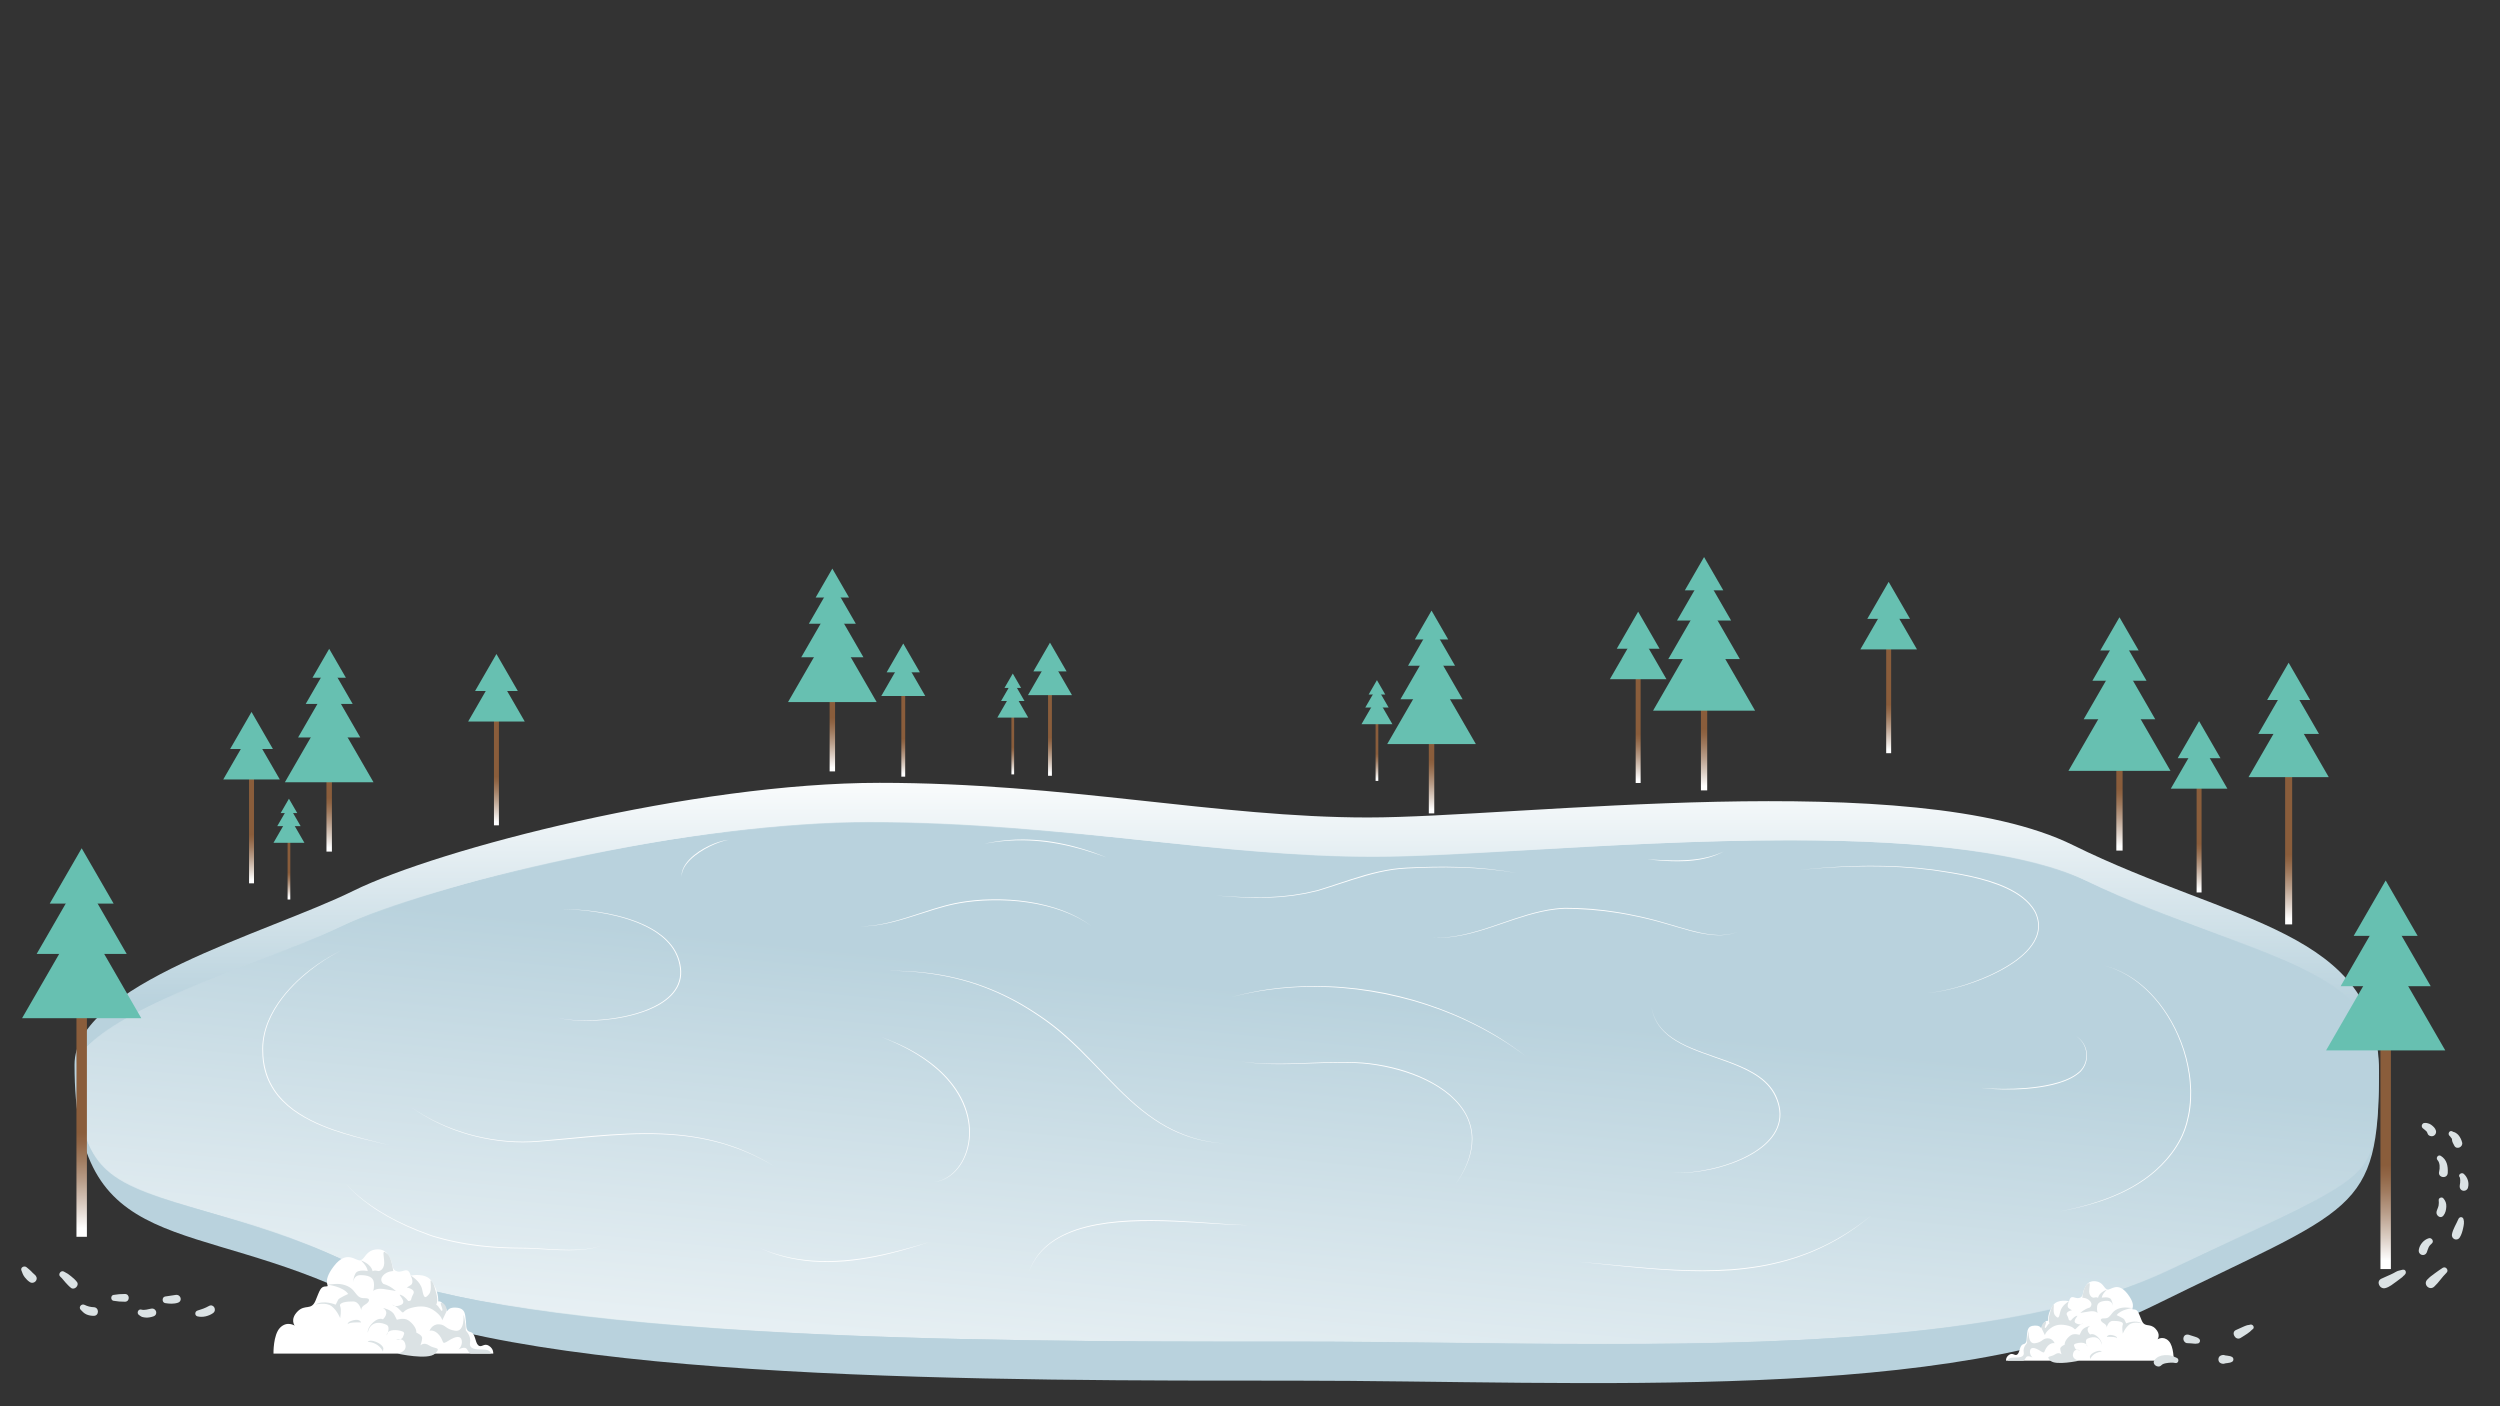 <?xml version="1.0" encoding="utf-8"?>
<!-- Generator: Adobe Illustrator 16.0.0, SVG Export Plug-In . SVG Version: 6.00 Build 0)  -->
<!DOCTYPE svg PUBLIC "-//W3C//DTD SVG 1.1//EN" "http://www.w3.org/Graphics/SVG/1.1/DTD/svg11.dtd">
<svg version="1.1" id="Layer_1" xmlns="http://www.w3.org/2000/svg" xmlns:xlink="http://www.w3.org/1999/xlink" x="0px" y="0px"
	 width="2560px" height="1440px" viewBox="0 0 2560 1440" enable-background="new 0 0 2560 1440" xml:space="preserve">
<rect x="0" y="0" width="2560" height="1440" fill="#333333" stroke="none"/>
<g>
	<defs>
		<path id="SVGID_1_" d="M361.684,912.267c-87.805,43.299-285.366,95.616-285.366,178.002
			c0,200.254,120.122,153.647,293.902,239.342c173.781,85.692,660.976,84.189,956.098,84.189
			c295.121,0,674.39,24.054,879.269-76.974c204.878-101.028,230.487-93.813,230.487-239.341s-150-151.542-313.415-232.123
			c-163.414-80.583-568.292-28.266-721.95-28.266c-153.659,0-309.757-35.479-500.001-35.479S449.489,868.97,361.684,912.267"/>
	</defs>
	<clipPath id="SVGID_2_">
		<use xlink:href="#SVGID_1_"  overflow="visible"/>
	</clipPath>
	
		<linearGradient id="SVGID_3_" gradientUnits="userSpaceOnUse" x1="9.765625e-004" y1="1440" x2="1.001" y2="1440" gradientTransform="matrix(0 244.031 244.031 0 -350148.938 782)">
		<stop  offset="0" style="stop-color:#FFFFFF"/>
		<stop  offset="1" style="stop-color:#B9D2DD"/>
	</linearGradient>
	<rect x="76.318" y="784.779" clip-path="url(#SVGID_2_)" fill="url(#SVGID_3_)" width="2359.756" height="653.075"/>
</g>
<g>
	<defs>
		<path id="SVGID_4_" d="M579.802,879.751c-95.492,20.542-185.665,47.387-229.725,68.393
			c-23.431,11.171-52.989,22.536-84.281,34.569c-46.246,17.783-98.661,37.939-137.294,60.078
			c-37.249,21.346-50.521,38.521-50.521,47.479c0,70.379,16.483,94.546,30.843,107.736c20.942,19.237,56.821,29.574,102.247,42.661
			c41.122,11.847,92.299,26.591,147.835,53.068c70.727,33.717,209.591,56.963,412.737,69.093
			c183.771,10.973,389.838,10.973,526.196,10.973l31.72-0.001c48.399,0,97.928,0.589,150.365,1.213
			c53.336,0.635,108.488,1.29,163.248,1.29c207.448-0.001,438.295-8.955,577.57-75.352c25.252-12.038,47.99-22.598,68.051-31.913
			c68.507-31.814,109.857-51.017,128.093-71.713c14.525-16.487,19.188-40.747,19.188-99.84c0-37.165-12.102-62.111-40.464-83.411
			c-30.402-22.831-76.664-39.93-130.229-59.729c-39.661-14.66-84.613-31.273-130.415-53.108
			c-56.84-27.099-158.506-40.837-302.176-40.837c-92.875,0-187.667,5.384-271.302,10.134c-62.015,3.521-115.572,6.563-154.982,6.563
			c-77.469,0-154.146-8.043-235.326-16.556c-88.717-9.304-180.454-18.925-281.855-18.925
			C804.043,841.617,694.12,855.16,579.802,879.751"/>
	</defs>
	<clipPath id="SVGID_5_">
		<use xlink:href="#SVGID_4_"  overflow="visible"/>
	</clipPath>
	<defs>
		<filter id="Adobe_OpacityMaskFilter" filterUnits="userSpaceOnUse" x="25.042" y="608.143" width="2463.971" height="1001.635">
			<feColorMatrix  type="matrix" values="1 0 0 0 0  0 1 0 0 0  0 0 1 0 0  0 0 0 1 0"/>
		</filter>
	</defs>
	<mask maskUnits="userSpaceOnUse" x="25.042" y="608.143" width="2463.971" height="1001.635" id="SVGID_6_">
		<g filter="url(#Adobe_OpacityMaskFilter)">
			
				<linearGradient id="SVGID_7_" gradientUnits="userSpaceOnUse" x1="-9.765625e-004" y1="1440" x2="0.999" y2="1440" gradientTransform="matrix(60.44 -604.397 -604.397 -60.44 871537.75 88648.164)">
				<stop  offset="0" style="stop-color:#FFFFFF"/>
				<stop  offset="1" style="stop-color:#000000"/>
			</linearGradient>
			<polygon clip-path="url(#SVGID_5_)" fill="url(#SVGID_7_)" points="25.042,1371.009 101.328,608.143 2489.013,846.911 
				2412.727,1609.777 			"/>
		</g>
	</mask>
	
		<linearGradient id="SVGID_8_" gradientUnits="userSpaceOnUse" x1="-9.765625e-004" y1="1440" x2="0.999" y2="1440" gradientTransform="matrix(60.44 -604.397 -604.397 -60.44 871537.75 88648.164)">
		<stop  offset="0" style="stop-color:#FFFFFF"/>
		<stop  offset="1" style="stop-color:#B9D2DD"/>
	</linearGradient>
	<polygon clip-path="url(#SVGID_5_)" mask="url(#SVGID_6_)" fill="url(#SVGID_8_)" points="25.042,1371.009 101.328,608.143 
		2489.013,846.911 2412.727,1609.777 	"/>
</g>
<g>
	<defs>
		<rect id="SVGID_9_" width="2560" height="1440"/>
	</defs>
	<clipPath id="SVGID_10_">
		<use xlink:href="#SVGID_9_"  overflow="visible"/>
	</clipPath>
	<path clip-path="url(#SVGID_10_)" fill="#FFFFFF" d="M881.112,948.579c0,0,0.959-0.038,2.757-0.108
		c0.9-0.035,2.009-0.079,3.312-0.132c1.302-0.083,2.791-0.262,4.462-0.417c0.834-0.09,1.716-0.152,2.634-0.275
		c0.917-0.139,1.877-0.284,2.877-0.437c1-0.15,2.04-0.309,3.119-0.472c1.072-0.211,2.182-0.429,3.328-0.655
		c1.146-0.234,2.333-0.442,3.543-0.719c1.208-0.287,2.451-0.582,3.726-0.885c2.559-0.567,5.206-1.345,7.99-2.068
		c5.533-1.576,11.495-3.394,17.76-5.464c6.272-2.041,12.866-4.271,19.752-6.395c6.888-2.111,14.068-4.137,21.489-5.686
		c3.703-0.837,7.5-1.336,11.265-1.954c1.897-0.26,3.813-0.456,5.723-0.687l2.868-0.335c0.958-0.097,1.918-0.154,2.876-0.233
		l5.754-0.427c1.921-0.073,3.839-0.146,5.754-0.217c3.829-0.203,7.648-0.081,11.434-0.098c1.893-0.006,3.776,0.137,5.652,0.196
		c1.873,0.098,3.742,0.119,5.591,0.278c1.85,0.152,3.688,0.305,5.513,0.457c0.913,0.075,1.822,0.151,2.728,0.227
		c0.902,0.114,1.8,0.227,2.695,0.339c1.789,0.225,3.563,0.447,5.321,0.667c1.761,0.197,3.479,0.567,5.192,0.845
		c1.71,0.298,3.401,0.593,5.072,0.884c1.656,0.37,3.291,0.734,4.905,1.095c1.609,0.376,3.213,0.679,4.762,1.102
		c1.547,0.431,3.071,0.853,4.57,1.269c1.492,0.438,2.986,0.774,4.402,1.276c1.421,0.48,2.817,0.952,4.183,1.414
		c1.361,0.477,2.716,0.882,3.999,1.39c1.278,0.521,2.527,1.031,3.744,1.528c1.216,0.5,2.4,0.985,3.551,1.46
		c1.141,0.494,2.21,1.065,3.267,1.57c1.052,0.517,2.07,1.016,3.052,1.497c0.977,0.492,1.946,0.915,2.805,1.457
		c1.75,1.022,3.357,1.962,4.808,2.811c0.72,0.434,1.426,0.804,2.045,1.225c0.614,0.428,1.19,0.829,1.725,1.202
		c1.071,0.747,1.982,1.382,2.72,1.896c1.476,1.029,2.263,1.578,2.263,1.578s-0.796-0.536-2.289-1.542
		c-0.746-0.503-1.666-1.123-2.747-1.852c-0.541-0.364-1.122-0.756-1.742-1.173c-0.624-0.41-1.336-0.77-2.061-1.191
		c-1.462-0.823-3.081-1.735-4.843-2.728c-0.865-0.527-1.839-0.935-2.822-1.408c-0.987-0.466-2.011-0.947-3.067-1.445
		c-1.062-0.486-2.136-1.038-3.281-1.514c-1.155-0.454-2.344-0.92-3.564-1.399c-1.218-0.48-2.467-0.975-3.746-1.48
		c-1.283-0.494-2.638-0.887-3.998-1.349c-1.365-0.447-2.759-0.905-4.18-1.372c-1.414-0.486-2.907-0.809-4.397-1.231
		c-1.496-0.401-3.018-0.81-4.563-1.224c-1.547-0.407-3.148-0.693-4.754-1.055c-1.61-0.344-3.242-0.692-4.894-1.047
		c-1.667-0.275-3.354-0.553-5.06-0.835c-1.709-0.257-3.422-0.616-5.176-0.809c-1.751-0.216-3.519-0.432-5.302-0.65
		c-0.891-0.109-1.786-0.219-2.685-0.329c-0.902-0.072-1.808-0.145-2.717-0.218c-1.818-0.146-3.65-0.292-5.492-0.439
		c-1.842-0.152-3.704-0.168-5.571-0.26c-1.868-0.054-3.743-0.191-5.629-0.179c-3.772,0.026-7.575-0.084-11.387,0.131
		c-1.907,0.077-3.817,0.155-5.729,0.231l-5.727,0.44c-0.955,0.076-1.912,0.131-2.864,0.224l-2.849,0.324
		c-1.898,0.225-3.797,0.412-5.688,0.666c-3.784,0.609-7.549,1.091-11.226,1.912c-7.383,1.52-14.544,3.514-21.424,5.601
		c-6.874,2.116-13.49,4.271-19.784,6.26c-6.286,2.015-12.277,3.782-17.834,5.313c-2.798,0.695-5.453,1.465-8.029,1.991
		c-1.283,0.284-2.533,0.56-3.748,0.828c-1.217,0.257-2.412,0.448-3.563,0.665c-1.152,0.208-2.268,0.409-3.344,0.603
		c-1.085,0.147-2.13,0.288-3.134,0.424c-1.004,0.137-1.967,0.267-2.888,0.391c-0.922,0.108-1.808,0.159-2.645,0.234
		c-1.676,0.13-3.17,0.285-4.473,0.348c-1.304,0.031-2.414,0.058-3.313,0.079C882.072,948.557,881.112,948.579,881.112,948.579"/>
	<path clip-path="url(#SVGID_10_)" fill="#FFFFFF" d="M575.417,931.021c0,0,1.17,0.003,3.362,0.009
		c2.193,0.033,5.411,0.087,9.499,0.309c4.09,0.203,9.052,0.56,14.723,1.186c5.671,0.622,12.055,1.503,18.95,2.854
		c6.891,1.352,14.318,3.09,21.986,5.568c1.904,0.656,3.861,1.245,5.787,1.999c0.969,0.361,1.943,0.726,2.923,1.09
		c0.967,0.4,1.94,0.804,2.917,1.207c1.97,0.776,3.887,1.734,5.852,2.631c0.978,0.461,1.927,0.99,2.899,1.485
		c0.967,0.505,1.948,0.995,2.887,1.571c3.854,2.134,7.542,4.704,11.101,7.518c3.525,2.864,6.761,6.171,9.615,9.832
		c5.666,7.355,9.168,16.603,9.6,26.048c0.082,2.375-0.062,4.766-0.46,7.102c-0.428,2.335-1.113,4.618-2.034,6.795
		c-1.819,4.379-4.681,8.218-7.935,11.524c-6.628,6.577-14.817,10.988-22.925,14.326c-8.152,3.336-16.392,5.562-24.27,7.217
		c-7.887,1.64-15.447,2.645-22.444,3.265c-14.006,1.236-25.764,0.744-33.897-0.168c-4.07-0.471-7.24-1.051-9.379-1.537
		c-1.067-0.252-1.884-0.449-2.429-0.608c-0.546-0.149-0.828-0.227-0.828-0.227s0.283,0.073,0.831,0.216
		c0.546,0.152,1.366,0.339,2.436,0.576c2.143,0.458,5.317,0.995,9.387,1.412c4.07,0.403,9.033,0.693,14.73,0.691
		c5.695,0.001,12.121-0.256,19.1-0.892c6.977-0.65,14.511-1.686,22.362-3.356c7.841-1.683,16.035-3.938,24.114-7.286
		c8.036-3.349,16.121-7.765,22.59-14.245c3.176-3.259,5.947-7.016,7.692-11.273c0.884-2.117,1.538-4.332,1.943-6.597
		c0.378-2.276,0.499-4.576,0.42-6.875c-0.386-9.278-3.765-18.318-9.3-25.579c-2.789-3.611-5.963-6.886-9.434-9.733
		c-3.505-2.796-7.144-5.357-10.959-7.492c-0.928-0.575-1.901-1.065-2.858-1.571c-0.963-0.496-1.903-1.027-2.872-1.488
		c-1.949-0.9-3.849-1.86-5.805-2.641c-0.971-0.407-1.936-0.812-2.896-1.213c-0.974-0.369-1.942-0.734-2.905-1.099
		c-1.913-0.759-3.86-1.354-5.753-2.016c-7.626-2.504-15.024-4.271-21.893-5.65c-13.757-2.703-25.414-3.895-33.578-4.399
		c-4.084-0.274-7.298-0.37-9.49-0.433C576.586,931.038,575.417,931.021,575.417,931.021"/>
	<path clip-path="url(#SVGID_10_)" fill="#FFFFFF" d="M354.034,1212.071c0,0,0.752,0.796,2.162,2.288
		c0.713,0.737,1.556,1.686,2.615,2.729c1.076,1.028,2.312,2.209,3.696,3.532c1.391,1.316,3.031,2.664,4.76,4.191
		c1.746,1.509,3.743,3.01,5.816,4.686c4.28,3.178,9.157,6.708,14.743,10.154c5.562,3.477,11.729,7.027,18.46,10.381
		c6.717,3.376,13.947,6.646,21.565,9.684c3.808,1.523,7.716,2.979,11.698,4.375c0.998,0.342,1.999,0.686,3.003,1.029l1.507,0.516
		l1.521,0.422c2.061,0.563,4.133,1.127,6.212,1.695c1.04,0.284,2.082,0.568,3.126,0.854c1.044,0.28,2.105,0.486,3.159,0.734
		c2.112,0.478,4.23,0.955,6.353,1.435c2.113,0.518,4.269,0.865,6.417,1.263l6.45,1.171c2.156,0.361,4.325,0.642,6.485,0.966
		c2.163,0.298,4.316,0.665,6.481,0.905c2.166,0.233,4.327,0.465,6.482,0.697c2.155,0.234,4.303,0.479,6.453,0.606
		c4.296,0.288,8.551,0.701,12.772,0.817c4.218,0.18,8.384,0.387,12.488,0.399c4.106,0.07,8.143,0.14,12.095,0.207
		c3.961,0.142,7.824,0.35,11.581,0.583c7.516,0.462,14.615,0.931,21.176,1.17c6.559,0.231,12.58,0.326,17.906,0.08
		c1.334-0.025,2.621-0.114,3.862-0.215s2.442-0.153,3.587-0.287c2.286-0.301,4.404-0.474,6.277-0.875
		c0.942-0.173,1.833-0.336,2.671-0.489c0.835-0.17,1.601-0.403,2.323-0.581c1.44-0.373,2.672-0.669,3.623-1.061
		c1.932-0.694,2.962-1.065,2.962-1.065s-1.025,0.385-2.947,1.106c-0.948,0.406-2.176,0.719-3.613,1.113
		c-0.721,0.188-1.485,0.433-2.319,0.615c-0.838,0.165-1.729,0.341-2.67,0.526c-1.873,0.43-3.99,0.632-6.279,0.965
		c-1.147,0.15-2.349,0.22-3.591,0.34c-1.244,0.116-2.533,0.224-3.868,0.269c-5.337,0.328-11.373,0.319-17.943,0.097
		c-6.571-0.209-13.68-0.643-21.194-1.067c-3.757-0.216-7.618-0.405-11.557-0.527c-3.951-0.049-7.988-0.098-12.094-0.147
		c-4.11,0.006-8.285-0.183-12.512-0.342c-4.231-0.096-8.498-0.488-12.806-0.757c-2.156-0.117-4.311-0.353-6.473-0.578
		c-2.162-0.222-4.331-0.444-6.504-0.668c-2.173-0.229-4.334-0.588-6.506-0.876c-2.168-0.316-4.347-0.582-6.511-0.942l-6.467-1.206
		c-2.154-0.408-4.314-0.768-6.438-1.299c-2.131-0.491-4.258-0.982-6.378-1.473c-1.058-0.254-2.126-0.468-3.169-0.754
		c-1.043-0.29-2.083-0.579-3.122-0.868c-2.077-0.577-4.145-1.151-6.204-1.724l-1.561-0.442l-1.509-0.525
		c-1.005-0.35-2.007-0.698-3.007-1.046c-3.986-1.419-7.897-2.897-11.708-4.442c-7.623-3.083-14.856-6.396-21.574-9.813
		c-6.731-3.393-12.898-6.982-18.458-10.495c-5.596-3.464-10.435-7.078-14.676-10.325c-2.055-1.708-4.033-3.24-5.762-4.775
		c-1.711-1.554-3.334-2.925-4.708-4.263c-1.368-1.344-2.589-2.544-3.652-3.588c-1.045-1.06-1.874-2.019-2.577-2.767
		C354.775,1212.877,354.034,1212.071,354.034,1212.071"/>
	<path clip-path="url(#SVGID_10_)" fill="#FFFFFF" d="M902.375,1061.875c0,0,0.77,0.286,2.213,0.824
		c1.442,0.54,3.567,1.302,6.227,2.395c2.677,1.051,5.892,2.417,9.543,4.068c1.816,0.844,3.764,1.713,5.768,2.732
		c1.005,0.505,2.036,1.021,3.091,1.55c1.041,0.558,2.106,1.128,3.193,1.71c4.324,2.374,8.953,5.063,13.643,8.231
		c4.691,3.162,9.487,6.739,14.129,10.819c4.655,4.063,9.165,8.619,13.274,13.652c2.088,2.488,3.997,5.153,5.858,7.863
		c1.801,2.75,3.523,5.573,5.044,8.508c3.038,5.865,5.392,12.091,6.912,18.419c1.494,6.331,2.177,12.755,1.951,18.951
		c-0.168,6.199-1.297,12.147-3.041,17.549c-1.777,5.394-4.2,10.247-7.04,14.308c-2.816,4.081-6.037,7.359-9.226,9.805
		c-3.174,2.479-6.337,4.075-9.014,5.12c-2.692,1.034-4.919,1.499-6.436,1.752c-1.525,0.216-2.343,0.291-2.343,0.291
		s0.817-0.09,2.336-0.335c1.51-0.28,3.722-0.786,6.381-1.864c2.644-1.09,5.754-2.733,8.853-5.248
		c3.112-2.485,6.233-5.784,8.985-9.839c2.766-4.043,5.11-8.867,6.81-14.213c1.666-5.354,2.706-11.233,2.868-17.353
		c0.202-6.117-0.494-12.457-1.991-18.706c-1.523-6.245-3.872-12.387-6.892-18.177c-1.493-2.906-3.187-5.703-4.96-8.434
		c-1.834-2.688-3.715-5.335-5.777-7.809c-4.054-5.002-8.515-9.539-13.124-13.591c-4.608-4.055-9.326-7.675-13.965-10.868
		c-4.635-3.203-9.22-5.931-13.505-8.343c-1.079-0.592-2.135-1.171-3.167-1.737c-1.045-0.541-2.066-1.07-3.062-1.586
		c-1.98-1.056-3.907-1.957-5.705-2.834c-3.613-1.715-6.799-3.14-9.453-4.238c-2.637-1.141-4.75-1.943-6.181-2.509
		C903.14,1062.176,902.375,1061.875,902.375,1061.875"/>
	<path clip-path="url(#SVGID_10_)" fill="#FFFFFF" d="M1271.33,1087.072c0,0,1.254,0.151,3.605,0.438
		c1.176,0.141,2.627,0.313,4.332,0.514c1.711,0.145,3.678,0.31,5.88,0.493c4.408,0.324,9.771,0.579,15.928,0.687
		c6.154,0.077,13.101,0.033,20.676-0.173c7.576-0.182,15.78-0.535,24.46-0.873c8.681-0.332,17.84-0.661,27.325-0.693
		c2.372,0.014,4.763,0.029,7.171,0.043c2.408,0.069,4.834,0.138,7.273,0.207c2.438,0.135,4.892,0.271,7.357,0.408
		c2.482,0.21,4.926,0.474,7.407,0.741c9.911,1.207,19.87,3.148,29.64,5.854c9.752,2.743,19.311,6.241,28.258,10.671
		c8.936,4.424,17.354,9.647,24.534,15.905c7.136,6.271,13.132,13.483,17.003,21.332c3.854,7.852,5.577,16.139,5.553,23.745
		c0.019,7.635-1.608,14.506-3.494,20.368c-2.104,5.806-4.373,10.694-6.551,14.547c-1.105,1.917-2.061,3.646-2.947,5.117
		c-0.95,1.432-1.759,2.649-2.413,3.637c-1.31,1.974-2.009,3.026-2.009,3.026s0.687-1.062,1.973-3.051
		c0.642-0.995,1.435-2.221,2.367-3.663c0.867-1.48,1.801-3.221,2.882-5.146c2.127-3.872,4.331-8.778,6.354-14.581
		c1.801-5.861,3.328-12.695,3.299-20.252c-0.008-7.533-1.746-15.715-5.587-23.462c-3.859-7.743-9.823-14.857-16.923-21.047
		c-7.145-6.176-15.527-11.328-24.425-15.688c-8.909-4.367-18.433-7.801-28.144-10.497c-9.699-2.73-19.627-4.707-29.463-5.947
		c-2.464-0.275-4.947-0.553-7.376-0.769c-2.456-0.147-4.9-0.292-7.331-0.437c-2.433-0.079-4.852-0.158-7.254-0.236
		c-2.402-0.025-4.789-0.049-7.155-0.074c-9.469-0.007-18.622,0.285-27.302,0.58c-8.68,0.302-16.889,0.622-24.471,0.772
		c-3.791,0.101-7.425,0.118-10.882,0.136c-3.456-0.025-6.735-0.058-9.815-0.142c-6.16-0.182-11.524-0.501-15.933-0.878
		c-2.201-0.211-4.167-0.399-5.878-0.563c-1.703-0.224-3.151-0.413-4.326-0.567C1272.582,1087.239,1271.33,1087.072,1271.33,1087.072
		"/>
	<path clip-path="url(#SVGID_10_)" fill="#FFFFFF" d="M1280,1254.553c0,0-0.962,0.001-2.767,0.003
		c-1.804-0.015-4.451-0.04-7.818-0.146c-6.735-0.198-16.35-0.672-27.874-1.411c-11.525-0.729-24.969-1.576-39.383-2.171
		c-14.412-0.576-29.812-0.821-45.168-0.033c-7.679,0.365-15.343,1.004-22.843,1.979c-7.496,0.99-14.833,2.305-21.807,4.086
		c-6.976,1.764-13.598,3.955-19.644,6.587c-6.049,2.622-11.483,5.74-16.159,9.088c-4.643,3.396-8.514,7.023-11.572,10.561
		c-3.067,3.536-5.314,6.965-7.001,9.872c-1.633,2.939-2.741,5.347-3.424,7.016c-0.671,1.674-1.029,2.568-1.029,2.568
		s0.344-0.899,0.989-2.585c0.656-1.681,1.726-4.107,3.318-7.081c1.644-2.941,3.845-6.419,6.872-10.024
		c3.015-3.608,6.857-7.328,11.515-10.781c4.681-3.415,10.129-6.604,16.197-9.3c3.028-1.363,6.215-2.582,9.503-3.734
		c3.304-1.103,6.709-2.152,10.221-3.026c7.008-1.813,14.375-3.154,21.898-4.17c7.528-1.001,15.216-1.668,22.916-2.051
		c15.404-0.747,30.828-0.454,45.254,0.165c14.429,0.632,27.866,1.663,39.384,2.476c11.517,0.827,21.114,1.521,27.843,1.804
		c3.364,0.159,6.009,0.228,7.813,0.271C1279.038,1254.538,1280,1254.553,1280,1254.553"/>
	<path clip-path="url(#SVGID_10_)" fill="#FFFFFF" d="M1712.068,1200.335c0,0,0.312,0.034,0.913,0.1
		c0.603,0.073,1.499,0.145,2.668,0.228c2.341,0.146,5.783,0.233,10.154,0.015c8.734-0.42,21.202-2.086,35.642-6.146
		c7.205-2.049,14.9-4.716,22.687-8.329c7.748-3.641,15.687-8.182,22.684-14.382c1.733-1.561,3.414-3.208,4.989-4.973
		c1.559-1.778,3.02-3.663,4.331-5.664c2.617-4.002,4.56-8.52,5.499-13.296c1.898-9.614-0.696-19.817-5.462-28.421
		c-2.444-4.304-5.63-8.175-9.273-11.511c-3.628-3.362-7.695-6.208-11.906-8.709c-8.452-4.997-17.479-8.618-26.249-11.895
		c-8.791-3.255-17.403-6.114-25.473-9.114c-8.067-2.993-15.617-6.105-22.256-9.657c-6.645-3.525-12.34-7.554-16.7-11.855
		c-4.396-4.271-7.357-8.81-9.26-12.751c-1.922-3.95-2.819-7.31-3.315-9.597c-0.293-1.137-0.389-2.036-0.512-2.629
		c-0.104-0.596-0.158-0.904-0.158-0.904s0.058,0.308,0.17,0.902c0.131,0.592,0.235,1.489,0.543,2.621
		c0.523,2.278,1.461,5.621,3.424,9.532c1.942,3.903,4.941,8.377,9.36,12.565c4.388,4.216,10.085,8.141,16.701,11.64
		c6.621,3.507,14.158,6.578,22.225,9.532c8.067,2.961,16.689,5.782,25.512,9.007c8.801,3.248,17.879,6.841,26.433,11.848
		c4.263,2.507,8.395,5.37,12.098,8.772c3.716,3.377,6.994,7.312,9.504,11.708c1.228,2.188,2.353,4.525,3.169,6.877
		c0.864,2.363,1.63,4.778,2.11,7.253c1.057,4.927,1.117,10.055,0.173,14.953c-0.984,4.894-2.993,9.508-5.676,13.571
		c-1.345,2.032-2.837,3.942-4.427,5.74c-1.605,1.784-3.314,3.445-5.075,5.016c-7.103,6.239-15.11,10.771-22.914,14.399
		c-7.84,3.597-15.572,6.241-22.81,8.266c-7.242,2.024-14.012,3.377-20.05,4.28c-6.04,0.899-11.351,1.357-15.729,1.517
		c-4.38,0.165-7.825,0.036-10.165-0.138c-1.169-0.098-2.064-0.18-2.666-0.261C1712.38,1200.372,1712.068,1200.335,1712.068,1200.335
		"/>
	<path clip-path="url(#SVGID_10_)" fill="#FFFFFF" d="M1842.756,890.783c0,0,6.385-0.606,17.557-1.665
		c2.8-0.212,5.897-0.445,9.271-0.699c3.373-0.244,7.019-0.571,10.924-0.738c3.904-0.205,8.06-0.423,12.438-0.653
		c4.382-0.164,8.994-0.229,13.804-0.356c4.81-0.181,9.824-0.042,15.012-0.047c2.593,0.035,5.233-0.021,7.91,0.088
		c2.677,0.099,5.396,0.199,8.15,0.301c2.755,0.116,5.55,0.173,8.375,0.341c2.821,0.203,5.679,0.409,8.566,0.617
		c2.886,0.229,5.813,0.374,8.751,0.677c2.938,0.326,5.903,0.655,8.894,0.986c1.496,0.166,2.997,0.333,4.505,0.5l2.265,0.251
		l2.269,0.33c3.021,0.448,6.063,0.9,9.124,1.354c6.12,0.924,12.307,1.944,18.517,3.119c6.21,1.173,12.439,2.54,18.635,4.146
		c6.196,1.604,12.357,3.474,18.378,5.75c6.011,2.287,11.905,4.943,17.416,8.253c2.781,1.607,5.402,3.47,7.944,5.412
		c2.486,2.014,4.875,4.149,6.99,6.536c2.082,2.401,4.045,4.925,5.542,7.716l0.591,1.025c0.197,0.411,0.32,0.732,0.482,1.103
		c0.314,0.712,0.619,1.43,0.868,2.188c0.271,0.744,0.535,1.489,0.728,2.25c0.221,0.754,0.425,1.512,0.563,2.283
		c1.32,6.138,0.585,12.585-1.815,18.166c-2.36,5.618-6.026,10.445-10.055,14.621c-4.071,4.158-8.52,7.735-13.063,10.877
		c-9.106,6.279-18.475,11-27.294,14.852c-8.831,3.851-17.185,6.752-24.666,9.026c-7.487,2.264-14.118,3.881-19.619,5.002
		c-5.503,1.113-9.875,1.735-12.866,2.038c-2.992,0.305-4.597,0.346-4.597,0.346s1.604-0.056,4.592-0.39
		c2.987-0.331,7.351-0.994,12.837-2.159c5.484-1.172,12.092-2.85,19.547-5.182c7.447-2.349,15.753-5.326,24.558-9.175
		c8.782-3.87,18.107-8.609,27.143-14.885c4.508-3.139,8.912-6.707,12.928-10.835c3.975-4.145,7.568-8.92,9.858-14.426
		c2.331-5.473,3.02-11.733,1.716-17.709c-0.137-0.752-0.34-1.49-0.558-2.224c-0.19-0.745-0.448-1.464-0.711-2.182
		c-0.238-0.722-0.545-1.438-0.862-2.152c-0.152-0.343-0.317-0.749-0.458-1.041l-0.583-1.003c-1.473-2.728-3.407-5.195-5.459-7.546
		c-2.084-2.336-4.44-4.431-6.897-6.408c-2.514-1.906-5.106-3.737-7.863-5.318c-5.459-3.256-11.315-5.867-17.289-8.127
		c-5.973-2.279-12.096-4.161-18.262-5.777c-6.166-1.619-12.371-3.003-18.563-4.192c-6.191-1.194-12.364-2.233-18.476-3.175
		c-3.06-0.464-6.099-0.926-9.116-1.383l-2.255-0.336l-2.261-0.258c-1.505-0.172-3.003-0.343-4.494-0.514
		c-2.984-0.341-5.943-0.679-8.875-1.014c-2.934-0.313-5.854-0.467-8.735-0.704c-2.883-0.218-5.735-0.433-8.553-0.645
		c-2.819-0.178-5.611-0.243-8.362-0.368c-2.752-0.11-5.466-0.22-8.14-0.326c-2.673-0.118-5.311-0.071-7.901-0.114
		c-5.182-0.011-10.191-0.167-14.997-0.002c-4.807,0.103-9.413,0.203-13.795,0.297c-4.378,0.188-8.532,0.367-12.435,0.535
		c-3.906,0.13-7.552,0.422-10.927,0.633c-3.374,0.222-6.473,0.427-9.272,0.611C1849.146,890.238,1842.756,890.783,1842.756,890.783"
		/>
	<path clip-path="url(#SVGID_10_)" fill="#FFFFFF" d="M2153.851,988.573c0,0,1.386,0.381,3.983,1.096
		c0.649,0.178,1.375,0.378,2.174,0.599c0.791,0.242,1.634,0.574,2.556,0.896c1.835,0.673,3.983,1.355,6.255,2.446
		c1.15,0.511,2.362,1.05,3.633,1.614c1.229,0.651,2.516,1.334,3.856,2.044c0.67,0.356,1.354,0.72,2.051,1.091
		c0.671,0.415,1.354,0.839,2.052,1.27c1.381,0.882,2.859,1.725,4.299,2.728c5.82,3.921,11.942,9.013,17.941,15.229
		c5.998,6.215,11.854,13.577,17.156,21.938c5.305,8.356,10.063,17.707,13.938,27.793c3.906,10.073,6.772,20.936,8.467,32.155
		c0.908,5.605,1.295,11.325,1.527,17.064c0.043,5.742-0.063,11.527-0.813,17.255c-0.598,5.747-1.892,11.396-3.382,16.946
		l-1.327,4.101c-0.227,0.682-0.434,1.368-0.673,2.043l-0.805,1.993c-0.535,1.328-1.07,2.653-1.603,3.978
		c-0.63,1.28-1.257,2.56-1.884,3.836c-5.242,10.09-12.17,19.044-19.783,26.697c-7.624,7.673-16.006,14.031-24.441,19.205
		c-4.21,2.604-8.431,4.933-12.605,6.994c-4.166,2.077-8.267,3.935-12.266,5.561c-7.975,3.313-15.514,5.759-22.238,7.732
		c-6.729,1.965-12.668,3.416-17.574,4.527c-4.906,1.117-8.785,1.878-11.43,2.394c-2.648,0.497-4.062,0.763-4.062,0.763
		s1.41-0.28,4.052-0.806c2.639-0.544,6.51-1.346,11.401-2.515c4.891-1.162,10.81-2.675,17.509-4.71
		c6.693-2.048,14.188-4.57,22.137-7.883c3.982-1.637,8.063-3.503,12.208-5.589c4.152-2.07,8.349-4.404,12.53-7.014
		c8.381-5.182,16.695-11.539,24.243-19.191c7.542-7.638,14.38-16.548,19.537-26.561c0.616-1.265,1.231-2.534,1.85-3.804
		c0.524-1.313,1.048-2.627,1.574-3.944l0.788-1.975c0.236-0.67,0.438-1.352,0.659-2.027l1.3-4.065
		c1.458-5.506,2.715-11.105,3.293-16.805c0.765-5.676,0.891-11.415,0.87-17.116c-0.211-5.698-0.573-11.383-1.457-16.958
		c-1.644-11.158-4.454-21.976-8.306-32.016c-3.818-10.052-8.522-19.378-13.774-27.718c-5.25-8.345-11.054-15.697-17.004-21.907
		c-5.966-6.196-11.999-11.333-17.757-15.306c-1.424-1.016-2.889-1.869-4.256-2.764c-0.69-0.438-1.367-0.866-2.032-1.287
		c-0.691-0.378-1.369-0.747-2.034-1.109c-1.33-0.723-2.605-1.417-3.825-2.079c-1.262-0.577-2.466-1.128-3.608-1.65
		c-2.258-1.112-4.391-1.815-6.217-2.507c-0.918-0.332-1.756-0.673-2.544-0.924c-0.796-0.228-1.519-0.436-2.167-0.621
		C2155.232,988.969,2153.851,988.573,2153.851,988.573"/>
	<path clip-path="url(#SVGID_10_)" fill="#FFFFFF" d="M1466.081,960.078c0,0,1.253,0.045,3.603,0.129
		c2.35,0.05,5.799,0.03,10.174-0.289c4.375-0.305,9.66-1.015,15.649-2.198c5.991-1.182,12.663-2.921,19.862-5.081
		c7.201-2.154,14.908-4.798,23.055-7.613c8.147-2.814,16.74-5.801,25.773-8.466c9.036-2.623,18.525-4.978,28.373-6.136
		c1.226-0.177,2.464-0.27,3.702-0.388l1.858-0.171l1.867-0.104l1.871-0.102l0.468-0.024l0.258-0.013l0.234,0.004l0.935,0.018
		l3.741,0.07c2.497,0.046,5,0.092,7.504,0.139c2.505,0.061,5.016,0.271,7.523,0.4c2.508,0.161,5.019,0.297,7.521,0.49
		c2.495,0.256,4.988,0.513,7.478,0.768l3.728,0.382l1.86,0.194l1.85,0.261c2.464,0.347,4.921,0.693,7.368,1.039
		c9.784,1.418,19.335,3.299,28.521,5.354c2.308,0.46,4.558,1.085,6.803,1.639c2.241,0.564,4.46,1.126,6.656,1.68
		c2.206,0.519,4.34,1.206,6.472,1.801c2.126,0.614,4.227,1.22,6.299,1.818c8.283,2.366,16.057,4.852,23.312,6.805
		c7.257,1.948,13.996,3.419,20.047,4.212c6.046,0.778,11.396,0.963,15.76,0.522c1.098-0.026,2.114-0.266,3.082-0.38
		c0.961-0.168,1.883-0.215,2.702-0.456c0.827-0.201,1.593-0.388,2.294-0.559s1.345-0.307,1.889-0.532
		c2.214-0.791,3.395-1.213,3.395-1.213s-1.177,0.438-3.38,1.255c-0.543,0.232-1.186,0.376-1.886,0.557
		c-0.7,0.179-1.465,0.375-2.292,0.587c-0.817,0.253-1.74,0.31-2.701,0.49c-0.97,0.127-1.986,0.379-3.088,0.419
		c-4.371,0.495-9.741,0.375-15.819-0.331c-6.083-0.716-12.866-2.108-20.142-4.051c-7.285-1.929-15.053-4.377-23.355-6.712
		c-2.071-0.589-4.171-1.185-6.296-1.788c-2.13-0.586-4.265-1.263-6.468-1.771c-2.194-0.544-4.412-1.094-6.652-1.649
		c-2.242-0.542-4.49-1.155-6.797-1.605c-9.176-2.013-18.713-3.851-28.479-5.223c-2.442-0.335-4.895-0.67-7.354-1.007l-1.847-0.252
		l-1.855-0.185l-3.72-0.366c-2.483-0.244-4.971-0.489-7.461-0.734c-2.492-0.184-4.992-0.302-7.489-0.462
		c-2.499-0.138-4.99-0.358-7.493-0.43c-2.505-0.057-5.007-0.114-7.504-0.171l-3.742-0.085l-0.934-0.021l-0.234-0.005l-0.208,0.012
		l-0.464,0.022l-1.856,0.093l-1.852,0.095l-1.847,0.163c-1.229,0.11-2.459,0.198-3.678,0.367
		c-9.784,1.111-19.242,3.414-28.264,5.992c-9.021,2.62-17.619,5.568-25.777,8.349s-15.885,5.396-23.108,7.523
		c-7.214,2.155-13.928,3.813-19.947,4.918c-6.017,1.115-11.322,1.761-15.707,2.014c-4.383,0.267-7.838,0.244-10.187,0.166
		C1467.333,960.139,1466.081,960.078,1466.081,960.078"/>
	<path clip-path="url(#SVGID_10_)" fill="#FFFFFF" d="M420,1133c0,0,1.255,0.851,3.607,2.447c1.191,0.774,2.595,1.832,4.365,2.889
		c1.758,1.073,3.778,2.307,6.041,3.69c2.326,1.272,4.901,2.683,7.704,4.218c1.434,0.706,2.926,1.439,4.474,2.201
		c1.546,0.765,3.143,1.567,4.847,2.28c1.69,0.741,3.435,1.508,5.231,2.296c1.807,0.761,3.702,1.454,5.627,2.217
		c0.965,0.375,1.942,0.756,2.931,1.141c1.003,0.345,2.019,0.696,3.046,1.05c2.063,0.685,4.14,1.487,6.322,2.119
		c8.652,2.773,18.25,5.063,28.513,6.772c10.265,1.687,21.227,2.695,32.576,2.683c11.348,0.042,23.035-1.342,34.923-2.394
		c11.885-1.124,23.953-2.338,36.04-3.399c12.089-1.024,24.196-1.889,36.135-2.378c11.938-0.493,23.709-0.547,35.082-0.065
		c11.372,0.482,22.344,1.53,32.654,3.147c10.312,1.609,19.954,3.792,28.702,6.32c8.741,2.545,16.634,5.315,23.422,8.258
		c1.721,0.679,3.349,1.422,4.918,2.146c1.572,0.718,3.087,1.408,4.543,2.071c2.857,1.441,5.481,2.763,7.851,3.958
		c2.324,1.281,4.4,2.425,6.205,3.42c1.803,0.998,3.28,1.948,4.506,2.667C792.701,1194.219,794,1195,794,1195
		s-1.307-0.768-3.758-2.209c-1.233-0.706-2.718-1.64-4.53-2.62c-1.815-0.976-3.9-2.098-6.236-3.354
		c-2.38-1.169-5.015-2.465-7.883-3.874c-1.461-0.648-2.981-1.323-4.558-2.023c-1.573-0.708-3.206-1.433-4.931-2.094
		c-1.714-0.686-3.484-1.392-5.305-2.119c-1.847-0.66-3.747-1.338-5.697-2.034c-1.939-0.728-3.979-1.324-6.045-2
		c-1.035-0.332-2.082-0.667-3.141-1.006c-1.07-0.301-2.151-0.606-3.244-0.915c-8.736-2.491-18.361-4.634-28.652-6.204
		c-10.29-1.578-21.238-2.585-32.587-3.025c-11.349-0.442-23.097-0.348-35.014,0.187c-11.919,0.527-24.009,1.439-36.087,2.496
		c-12.081,1.018-24.152,2.19-36.044,3.274c-11.888,1.01-23.594,2.356-35.005,2.275c-11.393-0.025-22.389-1.076-32.68-2.804
		c-10.288-1.751-19.905-4.08-28.57-6.891c-2.185-0.641-4.265-1.452-6.331-2.146c-1.028-0.359-2.045-0.713-3.05-1.064
		c-0.988-0.394-1.965-0.782-2.928-1.168c-1.922-0.781-3.815-1.497-5.618-2.277c-1.791-0.808-3.531-1.592-5.218-2.353
		c-1.699-0.73-3.291-1.551-4.832-2.333c-1.542-0.777-3.029-1.527-4.458-2.249c-2.791-1.564-5.354-3.002-7.669-4.3
		c-2.252-1.407-4.262-2.662-6.011-3.755c-1.759-1.075-3.153-2.146-4.336-2.932C421.246,1133.864,420,1133,420,1133"/>
	<path clip-path="url(#SVGID_10_)" fill="#FFFFFF" d="M778,1278c0,0,0.64,0.263,1.841,0.757c1.208,0.474,2.941,1.271,5.227,2.074
		c1.136,0.416,2.394,0.877,3.764,1.378c1.387,0.454,2.886,0.945,4.488,1.47c1.606,0.512,3.34,0.976,5.153,1.509
		c1.818,0.515,3.753,0.971,5.759,1.493c2.02,0.463,4.13,0.93,6.318,1.377c2.202,0.384,4.462,0.869,6.817,1.184
		c4.687,0.772,9.678,1.241,14.837,1.671c5.168,0.366,10.521,0.512,15.96,0.487c5.44-0.073,10.961-0.346,16.47-0.788
		c5.509-0.456,11.001-1.09,16.391-1.847c5.385-0.792,10.666-1.7,15.755-2.695c5.081-1.032,9.991-2.053,14.616-3.158
		c4.632-1.074,8.987-2.199,13.002-3.251c4.003-1.102,7.673-2.11,10.926-3.004c3.243-0.931,6.069-1.748,8.389-2.447
		C948.35,1272.803,951,1272,951,1272s-2.632,0.862-7.237,2.37c-2.305,0.75-5.113,1.631-8.337,2.632
		c-3.227,0.991-6.878,2.081-10.88,3.201c-4.007,1.103-8.352,2.284-12.979,3.417c-4.619,1.165-9.524,2.261-14.618,3.3
		c-5.098,1.02-10.39,1.951-15.789,2.769c-5.405,0.78-10.915,1.441-16.444,1.919c-5.534,0.422-11.08,0.672-16.544,0.723
		c-5.464,0.003-10.841-0.166-16.032-0.555c-5.184-0.435-10.19-0.985-14.888-1.817c-2.36-0.345-4.625-0.861-6.83-1.272
		c-2.191-0.477-4.303-0.971-6.324-1.46c-2.006-0.554-3.945-1.021-5.757-1.581c-1.807-0.573-3.533-1.076-5.131-1.623
		c-1.594-0.562-3.085-1.087-4.464-1.571c-1.361-0.533-2.611-1.022-3.741-1.464c-2.27-0.855-3.983-1.689-5.181-2.189
		C778.634,1278.277,778,1278,778,1278"/>
	<path clip-path="url(#SVGID_10_)" fill="#FFFFFF" d="M909,994c0,0,1.564,0.016,4.498,0.045c1.466,0.015,3.275,0.033,5.402,0.054
		c2.127,0.013,4.568,0.168,7.305,0.265c1.368,0.056,2.81,0.115,4.322,0.178c1.511,0.081,3.088,0.222,4.735,0.338
		c3.292,0.245,6.856,0.475,10.644,0.945c1.897,0.209,3.854,0.425,5.869,0.646c2.006,0.292,4.07,0.593,6.188,0.9
		c4.249,0.551,8.656,1.484,13.274,2.347c9.181,1.979,19.085,4.416,29.281,7.901c10.193,3.474,20.724,7.784,31.259,12.99
		c10.558,5.165,21.016,11.391,31.278,18.229c10.302,6.776,20.264,14.469,29.584,22.849c9.339,8.363,18.185,17.248,26.73,26.126
		c8.557,8.868,16.854,17.709,25.157,25.987c8.289,8.291,16.583,16.033,24.977,22.738c8.371,6.727,16.801,12.445,25.009,16.966
		c8.205,4.528,16.148,7.878,23.355,10.329c1.813,0.584,3.567,1.149,5.261,1.695c1.72,0.456,3.378,0.896,4.971,1.318
		c0.798,0.206,1.574,0.432,2.344,0.609c0.774,0.161,1.531,0.318,2.271,0.472c1.48,0.308,2.891,0.601,4.23,0.879
		c5.393,0.923,9.654,1.536,12.58,1.755c2.919,0.285,4.476,0.438,4.476,0.438s-1.558-0.137-4.481-0.394
		c-2.929-0.19-7.197-0.763-12.605-1.634c-1.343-0.265-2.759-0.545-4.244-0.838c-0.743-0.146-1.502-0.297-2.279-0.451
		c-0.773-0.171-1.552-0.388-2.354-0.587c-1.6-0.407-3.266-0.833-4.994-1.272c-1.703-0.53-3.467-1.079-5.29-1.647
		c-7.251-2.38-15.259-5.664-23.5-10.201c-8.253-4.508-16.732-10.219-25.15-16.937c-8.442-6.696-16.781-14.429-25.109-22.703
		c-8.343-8.263-16.674-17.079-25.255-25.913c-8.569-8.845-17.432-17.678-26.764-25.992c-9.269-8.387-19.146-16.067-29.406-22.866
		c-10.211-6.854-20.617-13.099-31.128-18.282c-10.487-5.227-20.973-9.561-31.128-13.059c-10.158-3.511-20.03-5.974-29.185-7.979
		c-4.604-0.884-9.004-1.809-13.238-2.401c-2.112-0.329-4.169-0.648-6.17-0.96c-2.01-0.241-3.962-0.475-5.854-0.702
		c-3.779-0.507-7.337-0.771-10.624-1.048c-1.644-0.131-3.219-0.288-4.728-0.383c-1.51-0.077-2.95-0.151-4.316-0.22
		c-2.734-0.123-5.173-0.304-7.3-0.335c-2.126-0.042-3.935-0.077-5.401-0.106C910.564,994.031,909,994,909,994"/>
	<path clip-path="url(#SVGID_10_)" fill="#FFFFFF" d="M1261,1021c0,0,1.205-0.312,3.464-0.898c2.263-0.565,5.555-1.506,9.818-2.412
		c2.129-0.459,4.47-1.053,7.05-1.542c2.58-0.495,5.369-1.03,8.35-1.603c2.997-0.481,6.187-0.994,9.549-1.534
		c3.377-0.429,6.928-0.899,10.64-1.319c7.435-0.738,15.505-1.45,24.065-1.703c8.558-0.362,17.595-0.303,26.931,0.039
		c9.339,0.328,18.963,1.175,28.712,2.27c9.744,1.167,19.586,2.778,29.369,4.691c9.762,2.025,19.435,4.451,28.874,7.131
		c9.404,2.795,18.583,5.807,27.325,9.107c8.721,3.349,17.082,6.776,24.82,10.447c7.788,3.565,14.952,7.345,21.524,10.899
		c3.247,1.849,6.359,3.619,9.296,5.343c2.894,1.795,5.638,3.497,8.218,5.097c2.53,1.676,4.898,3.244,7.088,4.694
		c2.187,1.455,4.125,2.892,5.913,4.137c3.587,2.475,6.266,4.61,8.141,5.999c1.86,1.407,2.854,2.157,2.854,2.157
		s-1.002-0.738-2.881-2.122c-1.892-1.366-4.594-3.468-8.21-5.896c-1.802-1.222-3.757-2.635-5.959-4.062
		c-2.205-1.422-4.59-2.959-7.138-4.602c-2.597-1.566-5.358-3.232-8.271-4.989c-2.957-1.678-6.066-3.443-9.31-5.284
		c-6.577-3.521-13.745-7.264-21.534-10.79c-7.739-3.631-16.101-7.017-24.817-10.321c-8.737-3.257-17.908-6.224-27.302-8.973
		c-9.428-2.636-19.088-5.007-28.831-6.995c-9.749-1.949-19.559-3.598-29.275-4.802c-9.721-1.133-19.32-2.021-28.639-2.385
		c-9.314-0.38-18.334-0.479-26.876-0.153c-8.547,0.217-16.606,0.894-24.031,1.6c-3.709,0.396-7.253,0.873-10.632,1.259
		c-3.364,0.498-6.555,0.97-9.553,1.415c-2.985,0.534-5.778,1.035-8.36,1.499c-2.584,0.457-4.928,1.021-7.062,1.453
		c-4.271,0.854-7.576,1.755-9.846,2.293C1262.208,1020.703,1261,1021,1261,1021"/>
	<path clip-path="url(#SVGID_10_)" fill="#FFFFFF" d="M1553,894c0,0-4.82-0.747-13.256-2.055c-4.23-0.565-9.387-1.082-15.287-1.767
		c-2.962-0.224-6.115-0.462-9.438-0.712c-1.661-0.129-3.365-0.261-5.109-0.396c-1.748-0.08-3.536-0.162-5.362-0.245
		c-1.827-0.083-3.691-0.168-5.591-0.255c-1.899-0.09-3.835-0.188-5.806-0.196c-3.942-0.064-8.018-0.13-12.206-0.198
		c-4.189,0.037-8.493,0.075-12.893,0.114c-4.397,0.073-8.891,0.25-13.459,0.374c-9.127,0.423-18.604,0.569-28.071,1.968
		c-9.479,1.401-18.979,3.613-28.342,6.292c-9.373,2.655-18.64,5.692-27.765,8.688c-4.564,1.491-9.09,2.981-13.585,4.387
		c-2.242,0.72-4.487,1.386-6.709,2.067l-0.833,0.254c-0.33,0.104-0.578,0.136-0.871,0.208l-1.692,0.374
		c-1.125,0.249-2.246,0.497-3.361,0.744c-2.233,0.492-4.447,0.982-6.641,1.468c-2.203,0.438-4.421,0.722-6.596,1.085
		c-2.179,0.343-4.335,0.683-6.464,1.018c-2.134,0.296-4.258,0.45-6.344,0.678c-2.089,0.209-4.148,0.416-6.178,0.619
		c-2.026,0.22-4.039,0.233-6.009,0.358c-3.943,0.163-7.751,0.479-11.414,0.425c-3.662,0.007-7.171,0.082-10.507,0.029
		c-3.334-0.113-6.497-0.221-9.47-0.322c-2.973-0.063-5.748-0.3-8.317-0.445c-2.567-0.16-4.926-0.309-7.056-0.442
		C1249.861,917.406,1245,917,1245,917s4.865,0.345,13.38,0.948c2.131,0.106,4.491,0.225,7.059,0.354
		c2.569,0.113,5.345,0.315,8.317,0.341c2.97,0.064,6.131,0.133,9.463,0.203c3.331,0.013,6.835-0.059,10.49-0.087
		c3.657,0.038,7.455-0.295,11.39-0.474c1.966-0.133,3.973-0.155,5.994-0.383c2.023-0.212,4.076-0.428,6.158-0.646
		c2.079-0.234,4.198-0.397,6.322-0.702c2.118-0.343,4.262-0.689,6.43-1.041c2.164-0.371,4.364-0.66,6.562-1.107
		c2.191-0.494,4.403-0.994,6.634-1.497c1.114-0.251,2.234-0.504,3.359-0.758l1.689-0.382c0.269-0.066,0.596-0.119,0.817-0.197
		l0.829-0.257c2.217-0.689,4.453-1.364,6.689-2.093c4.483-1.423,9-2.932,13.558-4.442c9.11-3.033,18.375-6.12,27.768-8.815
		c9.403-2.646,18.957-4.829,28.49-6.195c9.561-1.369,19.032-1.472,28.168-1.855c4.574-0.104,9.071-0.263,13.475-0.317
		c4.404-0.02,8.713-0.039,12.907-0.058c4.192,0.086,8.271,0.169,12.218,0.25c1.974,0.018,3.911,0.123,5.813,0.221
		c1.901,0.096,3.769,0.188,5.597,0.28c1.828,0.091,3.618,0.18,5.366,0.268c1.745,0.148,3.45,0.292,5.113,0.434
		c3.323,0.292,6.477,0.569,9.438,0.83c5.9,0.76,11.055,1.341,15.276,1.959C1548.189,893.193,1553,894,1553,894"/>
	<path clip-path="url(#SVGID_10_)" fill="#FFFFFF" d="M1133,878c0,0-1.879-0.669-5.167-1.841c-0.821-0.294-1.73-0.621-2.72-0.977
		c-0.998-0.331-2.077-0.688-3.23-1.07c-2.304-0.771-4.901-1.638-7.766-2.493c-1.428-0.438-2.916-0.895-4.456-1.366
		c-1.553-0.428-3.158-0.871-4.808-1.327c-1.647-0.467-3.344-0.924-5.095-1.329c-1.744-0.431-3.525-0.872-5.337-1.32
		c-3.654-0.762-7.406-1.665-11.274-2.298c-3.847-0.75-7.795-1.26-11.734-1.825c-3.954-0.43-7.903-0.948-11.815-1.159
		c-3.904-0.346-7.761-0.386-11.49-0.516c-1.865,0.013-3.699,0.024-5.494,0.036c-0.898,0.005-1.787,0.009-2.664,0.013
		c-0.877,0.041-1.742,0.081-2.597,0.12c-1.709,0.079-3.371,0.157-4.979,0.232c-1.605,0.113-3.153,0.274-4.641,0.4
		c-1.486,0.144-2.916,0.239-4.267,0.405c-1.351,0.173-2.632,0.337-3.836,0.49c-1.205,0.154-2.332,0.298-3.375,0.432
		c-1.036,0.175-1.987,0.336-2.847,0.481C1009.967,863.669,1008,864,1008,864s1.954-0.401,5.374-1.103
		c0.856-0.171,1.805-0.358,2.837-0.563c1.04-0.162,2.164-0.339,3.366-0.527c1.202-0.188,2.481-0.388,3.83-0.6
		c1.35-0.204,2.782-0.314,4.27-0.487c1.49-0.151,3.04-0.341,4.649-0.481c1.612-0.104,3.279-0.21,4.992-0.319
		c0.857-0.055,1.726-0.11,2.606-0.166c0.88-0.019,1.772-0.039,2.673-0.058c1.803-0.039,3.646-0.076,5.52-0.083
		c3.746,0.107,7.622,0.126,11.545,0.45c3.933,0.191,7.902,0.686,11.879,1.1c3.954,0.591,7.917,1.125,11.775,1.901
		c3.881,0.656,7.642,1.586,11.304,2.37c3.624,0.945,7.151,1.773,10.43,2.793c1.646,0.485,3.247,0.956,4.796,1.413
		c1.535,0.499,3.019,0.981,4.442,1.445c1.421,0.474,2.795,0.887,4.077,1.355c1.283,0.466,2.5,0.907,3.643,1.322
		s2.213,0.805,3.202,1.163c0.98,0.383,1.88,0.734,2.692,1.053C1131.146,877.265,1133,878,1133,878"/>
	<path clip-path="url(#SVGID_10_)" fill="#FFFFFF" d="M746,860c0,0-0.251,0.047-0.722,0.135c-0.473,0.076-1.16,0.229-2.028,0.428
		c-0.867,0.203-1.919,0.467-3.105,0.83c-1.19,0.352-2.517,0.802-3.956,1.31c-2.88,1.011-6.15,2.434-9.571,4.113
		c-3.426,1.67-6.961,3.694-10.324,5.968c-3.382,2.24-6.586,4.758-9.288,7.425c-1.341,1.341-2.582,2.692-3.661,4.055
		c-1.067,1.368-1.996,2.73-2.71,4.066c-0.179,0.334-0.353,0.662-0.524,0.981c-0.16,0.325-0.288,0.655-0.434,0.969
		c-0.304,0.623-0.519,1.24-0.714,1.827c-0.225,0.576-0.348,1.141-0.473,1.66c-0.063,0.261-0.123,0.51-0.18,0.748
		c-0.033,0.243-0.065,0.475-0.096,0.694c-0.052,0.441-0.132,0.833-0.15,1.178c-0.014,0.347-0.026,0.641-0.035,0.879
		C698.01,897.745,698,898,698,898s-0.009-0.255-0.025-0.734c-0.023-0.479-0.062-1.185,0.046-2.08
		c0.019-0.224,0.038-0.46,0.059-0.707c0.044-0.245,0.091-0.5,0.139-0.768c0.098-0.534,0.192-1.116,0.388-1.714
		c0.165-0.606,0.351-1.25,0.625-1.902c0.234-0.668,0.553-1.337,0.905-2.027c0.684-1.391,1.585-2.813,2.627-4.246
		c1.054-1.427,2.266-2.857,3.629-4.228c2.722-2.744,5.941-5.337,9.345-7.641c3.432-2.264,7.025-4.271,10.503-5.917
		c1.727-0.849,3.453-1.548,5.089-2.203c1.645-0.633,3.213-1.197,4.679-1.662c1.463-0.475,2.823-0.851,4.04-1.135
		c1.212-0.301,2.281-0.507,3.164-0.664c0.883-0.158,1.58-0.244,2.057-0.29C745.746,860.028,746,860,746,860"/>
	<path clip-path="url(#SVGID_10_)" fill="#FFFFFF" d="M350,973c0,0-1.098,0.559-3.157,1.607c-1.017,0.546-2.272,1.219-3.748,2.01
		c-1.45,0.838-3.146,1.749-4.984,2.875c-7.411,4.385-17.697,11.262-28.763,21.048c-5.536,4.879-11.183,10.571-16.609,17.05
		c-2.697,3.253-5.305,6.728-7.798,10.394c-2.474,3.68-4.766,7.595-6.839,11.702c-4.159,8.202-7.161,17.375-8.238,26.963
		c-0.098,1.2-0.237,2.401-0.304,3.608c-0.035,1.208-0.07,2.419-0.105,3.632c0.07,2.416,0.057,4.895,0.22,7.324l0.354,3.637
		l0.181,1.82l0.318,1.807l0.634,3.615c0.252,1.196,0.598,2.372,0.892,3.56c2.351,9.521,7.072,18.337,13.06,25.88
		c6.159,7.426,13.479,13.669,21.255,18.598c7.75,4.982,15.777,8.938,23.578,12.194c7.812,3.243,15.389,5.836,22.442,8.027
		c7.056,2.183,13.587,3.987,19.39,5.528c5.804,1.539,10.884,2.811,15.069,3.85C395.217,1171.811,400,1173,400,1173
		s-4.797-1.13-13.192-3.107c-4.198-0.988-9.293-2.196-15.12-3.664c-5.826-1.463-12.386-3.187-19.458-5.362
		c-7.073-2.166-14.678-4.731-22.529-7.951c-7.839-3.234-15.918-7.17-23.74-12.152c-7.847-4.927-15.263-11.19-21.527-18.68
		c-6.092-7.605-10.927-16.53-13.345-26.177c-0.293-1.205-0.638-2.399-0.888-3.613l-0.628-3.664l-0.313-1.831l-0.177-1.852
		l-0.343-3.7c-0.153-2.465-0.129-4.895-0.188-7.359c0.04-1.229,0.081-2.456,0.121-3.681c0.074-1.222,0.218-2.438,0.324-3.654
		c1.131-9.705,4.207-18.957,8.433-27.204c2.106-4.131,4.432-8.062,6.936-11.753c2.523-3.677,5.159-7.157,7.883-10.414
		c5.478-6.485,11.169-12.173,16.744-17.044c11.131-9.788,21.582-16.467,29.033-20.789c1.853-1.104,3.562-1.994,5.023-2.814
		c1.486-0.774,2.75-1.432,3.775-1.965C348.895,973.545,350,973,350,973"/>
	<path clip-path="url(#SVGID_10_)" fill="#FFFFFF" d="M1616,1292c0,0,4.898,0.438,13.469,1.203
		c8.568,0.796,20.81,1.932,35.497,3.296c7.344,0.677,15.302,1.388,23.726,2.036c8.424,0.671,17.315,1.223,26.519,1.687
		c9.206,0.398,18.725,0.675,28.397,0.647c9.672-0.064,19.492-0.407,29.289-1.122c9.791-0.746,19.552-1.888,29.09-3.454
		c9.537-1.581,18.813-3.739,27.688-6.181c2.205-0.657,4.393-1.311,6.559-1.956c2.174-0.623,4.267-1.428,6.37-2.12
		c4.221-1.359,8.221-3.037,12.162-4.544c1.962-0.775,3.847-1.663,5.73-2.471c1.868-0.846,3.751-1.582,5.516-2.495
		c1.782-0.875,3.534-1.735,5.254-2.579c0.856-0.431,1.722-0.824,2.548-1.271c0.824-0.451,1.641-0.896,2.449-1.338
		c3.233-1.765,6.352-3.422,9.2-5.203c2.874-1.735,5.646-3.313,8.113-5.012c2.487-1.664,4.864-3.155,6.978-4.654
		c2.102-1.519,4.03-2.914,5.772-4.174c1.763-1.234,3.265-2.431,4.571-3.472c1.311-1.036,2.427-1.917,3.33-2.632
		c1.809-1.43,2.773-2.191,2.773-2.191s-0.955,0.774-2.746,2.225c-0.895,0.727-1.999,1.621-3.298,2.675
		c-1.294,1.058-2.782,2.273-4.53,3.53c-1.728,1.283-3.641,2.703-5.724,4.249c-2.099,1.527-4.457,3.048-6.929,4.746
		c-2.45,1.733-5.207,3.347-8.064,5.122c-2.834,1.819-5.962,3.478-9.192,5.266c-0.808,0.445-1.625,0.896-2.45,1.351
		c-0.825,0.453-1.69,0.851-2.547,1.286c-1.721,0.853-3.474,1.723-5.257,2.607c-1.765,0.924-3.649,1.67-5.519,2.526
		c-1.885,0.817-3.771,1.716-5.736,2.502c-3.945,1.528-7.951,3.228-12.177,4.608c-2.106,0.705-4.203,1.52-6.38,2.154
		c-2.17,0.657-4.361,1.321-6.571,1.99c-8.89,2.487-18.186,4.692-27.747,6.319c-9.561,1.609-19.345,2.804-29.163,3.585
		c-9.826,0.675-19.671,0.977-29.36,0.999c-9.691-0.014-19.222-0.33-28.436-0.769c-9.211-0.504-18.107-1.094-26.533-1.802
		c-8.426-0.683-16.383-1.429-23.726-2.137c-7.342-0.706-14.067-1.415-20.027-2.046c-5.96-0.625-11.155-1.17-15.435-1.619
		C1620.892,1292.498,1616,1292,1616,1292"/>
	<path clip-path="url(#SVGID_10_)" fill="#FFFFFF" d="M2029,1114c0,0,2.278,0.236,6.271,0.501c3.992,0.277,9.707,0.504,16.564,0.523
		c6.857,0.019,14.859-0.251,23.392-0.982c8.529-0.732,17.606-1.958,26.468-4.121c4.43-1.064,8.806-2.367,12.971-4.011
		c4.15-1.654,8.136-3.607,11.56-6.119c0.86-0.637,1.686-1.244,2.476-1.954c0.396-0.345,0.809-0.677,1.186-1.028
		c0.34-0.375,0.678-0.748,1.014-1.118c1.363-1.471,2.414-3.196,3.28-4.915c1.694-3.486,2.363-7.202,2.284-10.588
		c-0.078-3.399-0.88-6.465-1.961-9.002c-1.032-2.582-2.551-4.51-3.799-6.052c-1.37-1.443-2.505-2.538-3.397-3.138
		c-0.853-0.649-1.308-0.996-1.308-0.996s0.466,0.331,1.341,0.953c0.912,0.575,2.096,1.622,3.509,3.051
		c1.297,1.522,2.881,3.437,3.994,6.031c1.165,2.546,2.063,5.657,2.184,9.137c0.133,3.463-0.492,7.288-2.188,10.914
		c-0.873,1.796-1.914,3.577-3.336,5.16c-0.352,0.397-0.707,0.798-1.063,1.2c-0.385,0.358-0.789,0.688-1.186,1.037
		c-0.775,0.705-1.658,1.366-2.52,2.01c-3.492,2.586-7.529,4.588-11.726,6.284c-4.209,1.684-8.619,3.022-13.081,4.114
		c-8.941,2.137-18.066,3.32-26.63,4.014c-8.571,0.695-16.6,0.782-23.469,0.679c-6.872-0.109-12.586-0.532-16.575-0.89
		c-1.995-0.18-3.56-0.359-4.624-0.492C2029.568,1114.07,2029,1114,2029,1114"/>
	<path clip-path="url(#SVGID_10_)" fill="#FFFFFF" d="M1765,872c0,0-1.113,0.55-3.061,1.513c-0.49,0.233-1.023,0.515-1.623,0.776
		c-0.606,0.25-1.263,0.519-1.965,0.808c-0.701,0.288-1.449,0.596-2.237,0.919c-0.796,0.303-1.653,0.561-2.536,0.863
		c-0.889,0.285-1.805,0.624-2.773,0.898c-0.972,0.264-1.976,0.537-3.009,0.817c-1.029,0.303-2.102,0.541-3.203,0.771
		c-1.099,0.235-2.222,0.487-3.371,0.692c-2.307,0.363-4.687,0.785-7.128,1.025c-2.433,0.325-4.92,0.465-7.402,0.668
		c-2.488,0.086-4.977,0.21-7.426,0.197c-2.449,0.044-4.858-0.029-7.189-0.064c-2.329-0.077-4.581-0.165-6.712-0.309
		c-2.132-0.133-4.146-0.262-6.003-0.413c-3.717-0.269-6.803-0.609-8.965-0.808C1688.235,880.129,1687,880,1687,880
		s4.958,0.24,12.396,0.601c1.857,0.101,3.871,0.174,6.002,0.246c2.129,0.085,4.375,0.099,6.697,0.171
		c2.322,0.015,4.723,0.064,7.158-0.002c2.439-0.008,4.909-0.157,7.381-0.261c2.466-0.179,4.94-0.296,7.356-0.596
		c2.426-0.217,4.789-0.614,7.082-0.953c1.143-0.19,2.254-0.444,3.352-0.639c1.099-0.198,2.17-0.406,3.198-0.678
		c1.032-0.251,2.037-0.493,3.009-0.729c0.969-0.245,1.885-0.557,2.775-0.816c0.887-0.271,1.743-0.517,2.547-0.778
		c0.795-0.286,1.55-0.558,2.259-0.812c0.71-0.255,1.375-0.494,1.99-0.715c0.609-0.235,1.154-0.491,1.656-0.702
		C1763.857,872.486,1765,872,1765,872"/>
	<path clip-path="url(#SVGID_10_)" fill="#FFFFFF" d="M406.919,1386.078H280.047c0,0-0.424-19.284,6.774-26.536
		c7.198-7.256,14.916-2.083,14.916-2.083s-4.984-6.424,2.859-14.432c7.843-8.011,14.062-0.619,18.467-11.113
		c4.405-10.492,4.979-14.627,10.681-14.627s-5.525-2.912,8.121-20.704c13.646-17.793,22.864-4.281,27.522-6.08
		c4.658-1.798,5.292-9.758,15.348-11.027c10.056-1.265,13.444,6.039,15.561,11.027c2.117,4.992,0.703,9.958,6.623,11.465
		c5.92,1.511,10.742-5.9,13.64,4.281c0,0,15.116-3.382,21.137,5.277c6.022,8.66,7.086,15.149,7.087,21.177
		c0,0,3.592-1.458,7.402,6.284c3.811,7.744-0.845-0.334,10.163,0c11.009,0.335,9.739,7.993,10.585,12.498
		c0.846,4.505-0.846,11.185,4.658,12.473c5.503,1.291,4.656,10.338,8.044,13.531c3.388,3.191,5.927-2.653,11.008,0.576
		c5.082,3.232,4.454,8.013,4.454,8.013H406.919z"/>
	<path clip-path="url(#SVGID_10_)" fill="#DBE2E4" d="M322.862,1335.989c0,0,10.924-2.959,16.75,1.603
		c5.826,4.561,8.702,12.212,8.702,12.212s1.605-8.305,0-12.212s6.847-5.021,13.418-4.887c6.571,0.134,8.264,9.261,8.264,9.261
		s-0.929-3.247,3.77-5.977c4.699-2.729,6.31-6.775,0-6.657c-6.309,0.119-7.198-2.111-11.623-7.56
		c-4.425-5.448-12.431-7.609-19.668-6.946l-7.236,0.662c0,0,16.074,1.802,21.283,9.509c0,0-9.243,4.15-10.164,5.784
		c-0.92,1.634-2.613,5.208-2.613,5.208S331.194,1330.673,322.862,1335.989"/>
	<path clip-path="url(#SVGID_10_)" fill="#DBE2E4" d="M376.56,1364.593c0,0-0.77-4.688,5.436-10.388
		c6.207-5.7,10.137-3.197,10.137-3.197s7.741-6.94,0-11.709c0,0,8.99,1.781,11.634,6.975l2.643,5.193c0,0,7.026-2.477,11.558,0.455
		c4.532,2.934,8.764,8.438,8.342,12.671c0,0,6.04,2.543,5.984,5.506c-0.055,2.964-1.788,7.622-1.788,7.622s3.425-3.809,8.929,0
		c5.506,3.81,13.083,1.36,6.086,8.357s-38.602,0-38.602,0s9.229-1.372,8.383-8.253c-0.846-6.88-5.63-6.881-8.742-6.034
		c-3.113,0.848,4.897,0.689,5.973-2.619c1.075-3.308,3.368-5.001-2.648-6.482c-6.016-1.483-13.846-0.873-13.953,4.75
		c0,0,4.338-8.552-0.001-10.779C391.59,1354.432,379.734,1351.044,376.56,1364.593"/>
	<path clip-path="url(#SVGID_10_)" fill="#DBE2E4" d="M376.56,1374.087c0,0,1.504-2.786,8.479,0
		c6.976,2.786,7.542,6.596,7.542,6.596l-0.448,3.388C392.132,1384.07,388.626,1374.688,376.56,1374.087"/>
	<path clip-path="url(#SVGID_10_)" fill="#DBE2E4" d="M369.387,1290.503c0,0,6.538,5.64,7.173,11.073c0,0-10.07-2.187-12.551,2.469
		c-2.481,4.658-2.277,8.914-2.277,8.914s0.209-7.219,7.413-7.219c7.203,0,12.845,1.737,13.623,7.219
		c0.777,5.483-0.665,9.076-0.665,9.076s3-3.197,10.478-2.125s12.799,2.125,12.799,2.125s-5.034-5.13-12.799-7.325
		c0,0-4.564-3.678-0.448-8.44c4.116-4.763,10.566-4.693,10.566-4.693s-1.704-14.007-5.934-17.517
		c-4.23-3.509-4.728-3.563-3.469,6.095c1.258,9.657-4.513,11.492-5.649,11.422c-1.137-0.069-4.237-1.2-5.651,0
		C380.582,1302.775,383.173,1296.015,369.387,1290.503"/>
	<path clip-path="url(#SVGID_10_)" fill="#DBE2E4" d="M356.197,1356.093c0,0-1.228-2.445,5.651-4.171
		c6.878-1.724,7.934,2.283,7.934,2.283S356.793,1353.52,356.197,1356.093"/>
	<path clip-path="url(#SVGID_10_)" fill="#DBE2E4" d="M420.559,1306.249c0,0,3.987,7.171,0,9.683l-3.987,2.511
		c0,0,9.62,1.53,6.503,6.904c-3.117,5.374-0.749,6.752-5.108,6.91c0,0-3.16-4.703-7.571-6.296c-4.41-1.592,6.936,6.829,0.628,10.028
		c-6.308,3.2-9.392,0-9.392,0s3.682,0.835,8.252,5.828c4.571,4.992,1.112,0.132,11.097-2.518c9.986-2.651,17.498-1.964,24.539,3.408
		c7.042,5.373,7.361,9.215,7.361,9.215l4.79-9.957c0,0-0.691-6.278-4.79-7.771c-4.098-1.492,1.167,5.888,0,7.771
		c-1.167,1.882-3.182-4.519-6.197-5.977c0,0,2.314-3.458,0-11.828c-2.313-8.371-2.683-10.189-4.988-12.635
		c-2.305-2.447,1.615,9.034-2.481,13.82c-4.096,4.786-5.171,3.938-6.921-4.87C430.543,1311.667,420.559,1306.249,420.559,1306.249"
		/>
	<path clip-path="url(#SVGID_10_)" fill="#DBE2E4" d="M474.579,1346.273c0,0,1.695,17.897-8.468,16.415
		c-10.162-1.482-9.341-6.205-16.526-6.596c-7.186-0.392-9.726,6.596-9.726,6.596s4.998-1.719,10.121,4.75
		c5.123,6.47,1.736,10.277,9.357,5.41c7.62-4.867,12.703-5.294,13.549,0c0.846,5.294-3.388,9.104-3.388,9.104s6.774-4.124,8.891,0
		c2.117,4.125,3.811,4.125,3.811,4.125h20.323c0,0,0.425-4.125-7.62-4.125c-8.046,0-14.819-0.423-13.549-7.197
		c1.269-6.774-4.234-12.067-4.234-12.067S476.678,1352.123,474.579,1346.273"/>
	<path clip-path="url(#SVGID_10_)" fill="#FFFFFF" d="M2129.059,1393.323h96.789c0,0,0.323-14.711-5.168-20.244
		c-5.492-5.535-11.379-1.589-11.379-1.589s3.802-4.9-2.182-11.01c-5.983-6.111-10.728-0.473-14.088-8.479
		c-3.361-8.004-3.799-11.158-8.148-11.158s4.215-2.222-6.196-15.795c-10.41-13.573-17.442-3.266-20.995-4.638
		c-3.554-1.373-4.037-7.445-11.709-8.413c-7.672-0.965-10.256,4.607-11.871,8.413c-1.614,3.809-0.537,7.596-5.053,8.746
		c-4.516,1.153-8.195-4.502-10.406,3.266c0,0-11.53-2.579-16.125,4.026c-4.594,6.607-5.405,11.557-5.406,16.155
		c0,0-2.74-1.112-5.646,4.794c-2.907,5.908,0.645-0.255-7.754,0c-8.398,0.256-7.429,6.098-8.075,9.534
		c-0.645,3.437,0.646,8.533-3.553,9.516c-4.198,0.985-3.552,7.887-6.137,10.322c-2.584,2.436-4.521-2.024-8.398,0.439
		c-3.876,2.467-3.397,6.113-3.397,6.113H2129.059z"/>
	<path clip-path="url(#SVGID_10_)" fill="#DBE2E4" d="M2193.185,1355.111c0,0-8.335-2.257-12.779,1.223
		c-4.444,3.479-6.638,9.316-6.638,9.316s-1.225-6.336,0-9.316c1.224-2.981-5.225-3.831-10.236-3.729
		c-5.013,0.103-6.305,7.065-6.305,7.065s0.709-2.478-2.877-4.56c-3.584-2.081-4.813-5.169,0-5.078
		c4.813,0.09,5.492-1.611,8.867-5.768c3.377-4.156,9.483-5.806,15.004-5.3l5.521,0.506c0,0-12.263,1.374-16.237,7.254
		c0,0,7.052,3.167,7.755,4.413c0.701,1.246,1.993,3.973,1.993,3.973S2186.827,1351.056,2193.185,1355.111"/>
	<path clip-path="url(#SVGID_10_)" fill="#DBE2E4" d="M2152.22,1376.933c0,0,0.588-3.576-4.147-7.925
		c-4.736-4.349-7.734-2.439-7.734-2.439s-5.904-5.295,0-8.932c0,0-6.857,1.358-8.875,5.32l-2.016,3.963c0,0-5.359-1.892-8.816,0.347
		c-3.459,2.237-6.688,6.437-6.365,9.666c0,0-4.607,1.94-4.565,4.201c0.042,2.26,1.365,5.814,1.365,5.814s-2.613-2.905-6.813,0
		c-4.199,2.905-9.979,1.037-4.642,6.375c5.337,5.338,29.448,0,29.448,0s-7.04-1.047-6.395-6.296s4.294-5.25,6.669-4.604
		c2.374,0.646-3.735,0.526-4.557-1.998c-0.821-2.523-2.569-3.815,2.021-4.946c4.588-1.131,10.563-0.666,10.644,3.624
		c0,0-3.31-6.522,0.001-8.223S2149.797,1366.597,2152.22,1376.933"/>
	<path clip-path="url(#SVGID_10_)" fill="#DBE2E4" d="M2152.22,1384.175c0,0-1.147-2.125-6.47,0
		c-5.321,2.125-5.753,5.032-5.753,5.032l0.341,2.585C2140.338,1391.792,2143.014,1384.634,2152.22,1384.175"/>
	<path clip-path="url(#SVGID_10_)" fill="#DBE2E4" d="M2157.691,1320.411c0,0-4.988,4.302-5.473,8.447c0,0,7.683-1.668,9.575,1.884
		c1.893,3.553,1.737,6.801,1.737,6.801s-0.159-5.508-5.655-5.508c-5.495,0-9.8,1.325-10.393,5.508
		c-0.593,4.182,0.507,6.923,0.507,6.923s-2.289-2.439-7.993-1.621c-5.705,0.818-9.764,1.621-9.764,1.621s3.84-3.913,9.764-5.588
		c0,0,3.481-2.806,0.341-6.438c-3.139-3.635-8.061-3.581-8.061-3.581s1.301-10.687,4.527-13.363
		c3.228-2.677,3.606-2.718,2.646,4.648c-0.959,7.368,3.443,8.769,4.311,8.715c0.866-0.054,3.231-0.915,4.311,0
		C2149.15,1329.773,2147.174,1324.615,2157.691,1320.411"/>
	<path clip-path="url(#SVGID_10_)" fill="#DBE2E4" d="M2167.754,1370.447c0,0,0.937-1.864-4.312-3.181
		c-5.247-1.315-6.053,1.741-6.053,1.741S2167.299,1368.484,2167.754,1370.447"/>
	<path clip-path="url(#SVGID_10_)" fill="#DBE2E4" d="M2118.652,1332.424c0,0-3.042,5.471,0,7.386l3.043,1.915
		c0,0-7.341,1.168-4.963,5.268s0.572,5.151,3.897,5.271c0,0,2.411-3.588,5.776-4.803c3.364-1.215-5.291,5.209-0.479,7.65
		s7.165,0,7.165,0s-2.809,0.637-6.296,4.446c-3.487,3.809-0.847,0.101-8.465-1.921c-7.618-2.022-13.35-1.497-18.722,2.601
		c-5.371,4.099-5.615,7.029-5.615,7.029l-3.653-7.597c0,0,0.526-4.788,3.653-5.928c3.127-1.138-0.89,4.493,0,5.928
		c0.891,1.437,2.429-3.445,4.728-4.559c0,0-1.765-2.638,0-9.023c1.765-6.387,2.047-7.773,3.806-9.639
		c1.76-1.867-1.231,6.893,1.893,10.543c3.125,3.651,3.945,3.005,5.281-3.716C2111.035,1336.557,2118.652,1332.424,2118.652,1332.424
		"/>
	<path clip-path="url(#SVGID_10_)" fill="#DBE2E4" d="M2077.441,1362.957c0,0-1.293,13.654,6.461,12.523
		c7.752-1.132,7.125-4.734,12.607-5.032c5.48-0.299,7.42,5.032,7.42,5.032s-3.814-1.313-7.722,3.624
		c-3.908,4.935-1.324,7.84-7.138,4.126c-5.813-3.713-9.691-4.038-10.336,0c-0.646,4.039,2.584,6.946,2.584,6.946
		s-5.169-3.146-6.783,0c-1.615,3.146-2.906,3.146-2.906,3.146h-15.505c0,0-0.324-3.146,5.813-3.146
		c6.138,0,11.306-0.322,10.337-5.49c-0.969-5.169,3.23-9.206,3.23-9.206S2075.841,1367.42,2077.441,1362.957"/>
	<path clip-path="url(#SVGID_10_)" fill="#DBE2E4" d="M21.896,1300.855c0.929,2.482,1.711,4.837,3.355,6.964
		c1.552,2.008,3.275,3.775,5.438,5.134c2.115,1.328,5.034,0.458,6.264-1.643c1.383-2.362,0.329-4.742-1.643-6.264
		c-0.974-0.752-2.6-2.392-3.703-3.582c-1.333-1.44-2.916-2.437-4.331-3.741C25.084,1295.704,20.695,1297.647,21.896,1300.855"/>
	<path clip-path="url(#SVGID_10_)" fill="#DBE2E4" d="M61.713,1307.287c1.892,1.604,3.435,3.901,5.141,5.734
		c1.924,2.067,3.655,4.082,5.906,5.811c3.462,2.656,8.73-2.61,6.072-6.072c-1.741-2.267-3.721-3.987-5.936-5.781
		c-1.076-0.871-2.165-1.73-3.3-2.522c-1.265-0.882-2.698-1.385-3.963-2.249C62.607,1300.142,58.914,1304.912,61.713,1307.287"/>
	<path clip-path="url(#SVGID_10_)" fill="#DBE2E4" d="M82.702,1341.298c1.781,1.782,3.259,3.502,5.607,4.576
		c2.445,1.118,5.013,1.543,7.691,1.548c5.713,0.012,5.689-8.691,0-8.844c-3.105-0.083-6.611-0.959-9.36-2.384
		C83.413,1334.52,80.019,1338.614,82.702,1341.298"/>
	<path clip-path="url(#SVGID_10_)" fill="#DBE2E4" d="M116.173,1331.998c3.91,0.673,7.853,1.018,11.827,0.971
		c5.118-0.061,5.118-7.876,0-7.938c-3.974-0.047-7.917,0.297-11.827,0.97C113.192,1326.516,113.192,1331.485,116.173,1331.998"/>
	<path clip-path="url(#SVGID_10_)" fill="#DBE2E4" d="M142.446,1346.658c1.047,0.639,1.92,1.525,3.118,1.896
		c1.179,0.365,2.351,0.519,3.578,0.632c2.558,0.237,5.553-0.371,7.954-1.209c5.11-1.782,2.999-8.752-2.193-7.956
		c-3.144,0.483-6.882,1.979-10.085,1.011C141.409,1340.002,139.51,1344.865,142.446,1346.658"/>
	<path clip-path="url(#SVGID_10_)" fill="#DBE2E4" d="M169.07,1334.375c4.191,0.728,8.947,0.994,13.035-0.367
		c5.202-1.731,2.992-8.777-2.209-8.016c-3.593,0.526-7.25,1.009-10.826,1.633C165.716,1328.211,165.713,1333.792,169.07,1334.375"/>
	<path clip-path="url(#SVGID_10_)" fill="#DBE2E4" d="M202.182,1347.968c5.207,1.307,11.567-0.214,15.948-3.324
		c4.363-3.1,0.543-10.038-4.259-7.286c-3.785,2.169-7.534,3.414-11.689,4.675C199.343,1342.894,199.143,1347.206,202.182,1347.968"
		/>
	<path clip-path="url(#SVGID_10_)" fill="#DBE2E4" d="M2303.596,1356.599c-0.462,0.214-1.878,0.236-2.529,0.436
		c-1.461,0.447-2.868,1.041-4.258,1.673c-2.39,1.087-4.767,2.203-7.183,3.232c-5.44,2.315-0.606,11.306,4.748,8.122
		c2.247-1.337,4.435-2.761,6.611-4.21c1.026-0.683,1.995-1.426,2.962-2.193c0.767-0.609,1.708-1.843,2.457-2.257
		C2309.591,1359.642,2306.795,1355.115,2303.596,1356.599"/>
	<path clip-path="url(#SVGID_10_)" fill="#DBE2E4" d="M2284,1394.766l0.318,0.007c3.578,0.081,3.569-5.465,0-5.545
		c-0.045-0.001-0.088-0.002-0.132-0.003l1.964,0.813c-1.193-1.33-3.555-1.592-5.254-1.819c-0.811-0.109-1.621-0.218-2.431-0.327
		c-0.472-0.14-0.339-0.073,0.397,0.199c-0.706-0.41-1.469-0.616-2.285-0.618c-1.062,0-1.844,0.313-2.786,0.75
		c-2.862,1.325-2.862,6.229,0,7.555c0.517,0.24,1.017,0.513,1.582,0.588c0.803,0.217,1.604,0.217,2.408,0
		c1.297-0.544,1.441-0.606,0.434-0.188c0.847-0.251,1.806-0.277,2.681-0.396c1.699-0.228,4.061-0.488,5.254-1.818l-1.964,0.813
		c0.044-0.001,0.087-0.002,0.132-0.003c3.569-0.081,3.578-5.626,0-5.545l-0.318,0.007
		C2280.434,1389.314,2280.434,1394.685,2284,1394.766"/>
	<path clip-path="url(#SVGID_10_)" fill="#DBE2E4" d="M2250,1375.781c0.472-0.002,1.07-0.11,1.469-0.389
		c1.817-1.272,1.745-3.527,0-4.811c-0.183-0.135-1.357-0.754-0.423-0.192c0.437,0.567,0.874,1.136,1.312,1.703
		c-0.565-2.2-3.395-2.855-5.271-3.459c-1.709-0.549-3.422-1.085-5.137-1.617c0.631,0.366,1.261,0.734,1.891,1.102
		c-1.202-0.985-2.25-1.464-3.84-1.509c-5.167-0.146-5.691,7.066-1.167,8.625c0.089,0.03,0.178,0.061,0.268,0.092
		c0.265,0.091,4.066,0.253,1.938,0.121c1.071,0.066,2.142,0.135,3.213,0.206c2.03,0.134,5.849,0.991,7.372-0.785
		c-0.672,0.279-1.344,0.557-2.018,0.836c-0.369,0.024-0.586-0.107-0.947-0.312c-0.188-1.459-0.376-2.917-0.564-4.375
		c-0.004,0.004-0.008,0.007-0.011,0.011c0.655-0.272,1.312-0.544,1.968-0.816c-0.017,0.002-0.034,0.004-0.051,0.007
		C2246.551,1370.653,2246.311,1375.798,2250,1375.781"/>
	<path clip-path="url(#SVGID_10_)" fill="#DBE2E4" d="M2228.739,1390.318c-1.863-0.653-3.435-1.634-5.401-2.145
		c-2.197-0.569-4.632-0.655-6.883-0.497c-4.178,0.294-7.72,1.726-10.26,5.1c-3.066,4.072,3.497,8.827,6.92,5.34
		c1.499-1.527,3.335-1.945,5.392-2.294c2.438-0.415,6.373-0.784,8.753-0.141C2230.762,1396.629,2232.087,1391.492,2228.739,1390.318
		"/>
	<path clip-path="url(#SVGID_10_)" fill="#DBE2E4" d="M2481.423,1155.698c0.116,0.07,0.231,0.141,0.347,0.211
		c-0.384-0.384-0.768-0.768-1.152-1.151c0.613,0.825,1.273,1.4,2.104,1.991c0.261,0.187,0.993,0.853,1.456,1.28
		c0.204,0.188,0.399,0.383,0.588,0.585c0.867,0.897-0.333-0.592,0.334,0.432c0.08,0.123,0.56,1.28,0.233,0.397
		c0.23,0.623,0.453,1.247,0.742,1.852c0.867,1.818,3.295,2.596,5.135,2.09c2.406-0.662,3.808-3.198,3.176-5.594
		c-0.68-2.572-2.798-4.489-4.879-5.993c-0.902-0.651-2.106-1.253-3.182-1.483c-0.405-0.087-0.806-0.205-1.211-0.293
		c-0.444-0.063-0.889-0.12-1.332-0.177c-0.916,0.265-1.176,0.274-0.781,0.03c-1.356-0.17-2.68,1.079-3.014,2.294
		C2479.609,1153.539,2480.224,1154.969,2481.423,1155.698"/>
	<path clip-path="url(#SVGID_10_)" fill="#DBE2E4" d="M2508.612,1163.375c0.225,0.164,0.448,0.329,0.672,0.495
		c-0.209-0.28-0.419-0.563-0.629-0.844c0.15,0.538,0.423,1.004,0.816,1.401c0.384,0.482,0.923,1.185,1.234,1.636
		c1.067,1.549,1.716,3.026,1.919,4.937l8.152-2.207c-0.398-0.738-0.853-1.425-1.325-2.116c-0.177-0.253-0.341-0.513-0.496-0.779
		c0.149,0.43,0.176,0.427,0.082-0.011c-0.724-4.684-8.501-3.558-8.226,1.113c0.138,2.329,1.373,4.186,2.41,6.207
		c2.311,4.507,9.238,1.336,7.995-3.369c-0.764-2.895-2.003-5.442-3.951-7.716c-0.757-0.884-1.811-1.566-2.786-2.188
		c-0.578-0.369-1.285-0.555-1.92-0.814c-0.972-0.128-1.125-0.149-0.463-0.063c-0.235-0.146-0.473-0.288-0.71-0.431
		C2508.284,1156.752,2505.822,1161.323,2508.612,1163.375"/>
	<path clip-path="url(#SVGID_10_)" fill="#DBE2E4" d="M2496.045,1187.956c2.576,2.772,2.53,8.241,1.615,11.848
		c-1.607,6.339,8.524,7.804,8.84,1.196c0.333-6.975-0.826-13.516-7.104-17.389
		C2496.646,1181.916,2493.949,1185.701,2496.045,1187.956"/>
	<path clip-path="url(#SVGID_10_)" fill="#DBE2E4" d="M2518.625,1205.388c0.198,0.24,0.373,0.497,0.524,0.77
		c0.024-1.211-0.021-1.22-0.135-0.028c0.092,0.771,0.202,1.535,0.264,2.307c0.142,1.77-0.195,3.674-0.497,5.401
		c-0.41,2.347,0.594,4.705,3.055,5.382c2.289,0.629,4.764-0.754,5.383-3.056c1.405-5.228-0.366-10.497-4.274-14.108
		C2520.754,1200.031,2516.672,1202.793,2518.625,1205.388"/>
	<path clip-path="url(#SVGID_10_)" fill="#DBE2E4" d="M2497.234,1229c0.221,1.673,0.179,3.762-0.112,5.431
		c-0.395,2.266-1.69,4.233-2.13,6.464c-0.729,3.7,4.051,7.519,6.947,4.045c2.262-2.716,2.918-5.972,3.082-9.439
		c0.161-3.406-0.901-5.943-3.066-8.456C2500.477,1225.328,2496.919,1226.609,2497.234,1229"/>
	<path clip-path="url(#SVGID_10_)" fill="#DBE2E4" d="M2517.408,1248.285c-2.107,5.034-5.575,10.187-6.597,15.561
		c-0.915,4.813,5.178,7.593,7.938,3.347c1.818-2.795,2.779-6.241,3.485-9.469c0.672-3.068,1.374-6.374,0.356-9.438
		C2521.693,1245.584,2518.411,1245.889,2517.408,1248.285"/>
	<path clip-path="url(#SVGID_10_)" fill="#DBE2E4" d="M2487.156,1267.941c-5.203,1.512-9.51,6.553-10.3,11.916
		c-0.804,5.456,6.28,7.523,8.287,2.285c0.609-1.592,1.011-3.302,1.756-4.832c0.804-1.646,1.944-2.894,3.343-4.068
		C2492.738,1271.148,2490.071,1267.095,2487.156,1267.941"/>
	<path clip-path="url(#SVGID_10_)" fill="#DBE2E4" d="M2501.383,1298.234c-2.734,1.655-5.274,3.638-7.888,5.473
		c-2.778,1.951-5.789,4.192-8.075,6.713c-4.392,4.845,2.315,11.55,7.16,7.16c4.71-4.27,8.066-9.902,12.686-14.314
		C2507.906,1300.741,2504.497,1296.351,2501.383,1298.234"/>
	<path clip-path="url(#SVGID_10_)" fill="#DBE2E4" d="M2460.265,1300.333c1.591-0.567-0.493-0.026-0.903,0.078
		c-0.854,0.219-1.681,0.485-2.553,0.627c-2.04,0.334-4.209,1.809-6.013,2.751c-4.068,2.125-8.366,3.646-12.446,5.678
		c-5.523,2.752-1.551,10.894,4.046,9.596c4.377-1.016,8.393-4.544,11.983-7.082c1.874-1.325,3.704-2.685,5.482-4.133
		c0.59-0.481,1.013-1.087,1.574-1.596c0.814-0.735,2.629-1.538,0.299-0.585C2464.951,1304.353,2463.681,1299.114,2460.265,1300.333"
		/>
</g>
<g>
	<defs>
		<rect id="SVGID_11_" x="2339.967" y="773.462" width="7.2" height="173.146"/>
	</defs>
	<clipPath id="SVGID_12_">
		<use xlink:href="#SVGID_11_"  overflow="visible"/>
	</clipPath>
	
		<linearGradient id="SVGID_13_" gradientUnits="userSpaceOnUse" x1="-0.002" y1="1439.998" x2="0.999" y2="1439.998" gradientTransform="matrix(0 -65.987 65.987 0 -92676.945 940.875)">
		<stop  offset="0" style="stop-color:#FFFFFF"/>
		<stop  offset="0.233" style="stop-color:#DCCFC5"/>
		<stop  offset="0.496" style="stop-color:#B99E8A"/>
		<stop  offset="0.721" style="stop-color:#A07B5F"/>
		<stop  offset="0.896" style="stop-color:#906545"/>
		<stop  offset="1" style="stop-color:#8A5D3B"/>
	</linearGradient>
	<rect x="2339.967" y="773.462" clip-path="url(#SVGID_12_)" fill="url(#SVGID_13_)" width="7.2" height="173.146"/>
</g>
<polygon fill="#67C0B1" points="2384.665,795.817 2343.566,724.634 2302.469,795.817 "/>
<polygon fill="#67C0B1" points="2374.623,751.529 2343.567,697.739 2312.512,751.529 "/>
<polygon fill="#67C0B1" points="2365.612,716.831 2343.567,678.647 2321.521,716.831 "/>
<g>
	<defs>
		<rect id="SVGID_14_" x="1035.699" y="726.241" width="2.774" height="66.71"/>
	</defs>
	<clipPath id="SVGID_15_">
		<use xlink:href="#SVGID_14_"  overflow="visible"/>
	</clipPath>
	
		<linearGradient id="SVGID_16_" gradientUnits="userSpaceOnUse" x1="0.012" y1="1440.016" x2="1.012" y2="1440.016" gradientTransform="matrix(0 -25.423 25.423 0 -35573.008 791.078)">
		<stop  offset="0" style="stop-color:#FFFFFF"/>
		<stop  offset="0.233" style="stop-color:#DCCFC5"/>
		<stop  offset="0.496" style="stop-color:#B99E8A"/>
		<stop  offset="0.721" style="stop-color:#A07B5F"/>
		<stop  offset="0.896" style="stop-color:#906545"/>
		<stop  offset="1" style="stop-color:#8A5D3B"/>
	</linearGradient>
	<rect x="1035.699" y="726.241" clip-path="url(#SVGID_15_)" fill="url(#SVGID_16_)" width="2.774" height="66.71"/>
</g>
<polygon fill="#67C0B1" points="1052.92,734.854 1037.086,707.429 1021.251,734.854 "/>
<polygon fill="#67C0B1" points="1049.051,717.791 1037.086,697.067 1025.121,717.791 "/>
<polygon fill="#67C0B1" points="1045.579,704.423 1037.085,689.711 1028.592,704.423 "/>
<g>
	<defs>
		<rect id="SVGID_17_" x="294.492" y="854.411" width="2.774" height="66.71"/>
	</defs>
	<clipPath id="SVGID_18_">
		<use xlink:href="#SVGID_17_"  overflow="visible"/>
	</clipPath>
	
		<linearGradient id="SVGID_19_" gradientUnits="userSpaceOnUse" x1="0.012" y1="1440.016" x2="1.012" y2="1440.016" gradientTransform="matrix(0 -25.423 25.423 0 -36314.227 919.25)">
		<stop  offset="0" style="stop-color:#FFFFFF"/>
		<stop  offset="0.233" style="stop-color:#DCCFC5"/>
		<stop  offset="0.496" style="stop-color:#B99E8A"/>
		<stop  offset="0.721" style="stop-color:#A07B5F"/>
		<stop  offset="0.896" style="stop-color:#906545"/>
		<stop  offset="1" style="stop-color:#8A5D3B"/>
	</linearGradient>
	<rect x="294.492" y="854.411" clip-path="url(#SVGID_18_)" fill="url(#SVGID_19_)" width="2.774" height="66.71"/>
</g>
<polygon fill="#67C0B1" points="311.713,863.024 295.879,835.599 280.044,863.024 "/>
<polygon fill="#67C0B1" points="307.844,845.961 295.879,825.236 283.914,845.961 "/>
<polygon fill="#67C0B1" points="304.373,832.592 295.879,817.881 287.386,832.592 "/>
<g>
	<defs>
		<rect id="SVGID_20_" x="1408.608" y="732.988" width="2.773" height="66.71"/>
	</defs>
	<clipPath id="SVGID_21_">
		<use xlink:href="#SVGID_20_"  overflow="visible"/>
	</clipPath>
	
		<linearGradient id="SVGID_22_" gradientUnits="userSpaceOnUse" x1="0.011" y1="1440.015" x2="1.011" y2="1440.015" gradientTransform="matrix(0 -25.423 25.423 0 -35200.086 797.828)">
		<stop  offset="0" style="stop-color:#FFFFFF"/>
		<stop  offset="0.233" style="stop-color:#DCCFC5"/>
		<stop  offset="0.496" style="stop-color:#B99E8A"/>
		<stop  offset="0.721" style="stop-color:#A07B5F"/>
		<stop  offset="0.896" style="stop-color:#906545"/>
		<stop  offset="1" style="stop-color:#8A5D3B"/>
	</linearGradient>
	<rect x="1408.607" y="732.988" clip-path="url(#SVGID_21_)" fill="url(#SVGID_22_)" width="2.774" height="66.71"/>
</g>
<polygon fill="#67C0B1" points="1425.829,741.602 1409.995,714.176 1394.16,741.602 "/>
<polygon fill="#67C0B1" points="1421.96,724.538 1409.995,703.814 1398.03,724.538 "/>
<polygon fill="#67C0B1" points="1418.488,711.169 1409.994,696.458 1401.502,711.169 "/>
<g>
	<defs>
		<rect id="SVGID_23_" x="78.294" y="1009.409" width="10.691" height="257.103"/>
	</defs>
	<clipPath id="SVGID_24_">
		<use xlink:href="#SVGID_23_"  overflow="visible"/>
	</clipPath>
	
		<linearGradient id="SVGID_25_" gradientUnits="userSpaceOnUse" x1="0" y1="1440" x2="1" y2="1440" gradientTransform="matrix(0 -97.983 -97.983 0 141179.5 1258.062)">
		<stop  offset="0" style="stop-color:#FFFFFF"/>
		<stop  offset="0.233" style="stop-color:#DCCFC5"/>
		<stop  offset="0.496" style="stop-color:#B99E8A"/>
		<stop  offset="0.721" style="stop-color:#A07B5F"/>
		<stop  offset="0.896" style="stop-color:#906545"/>
		<stop  offset="1" style="stop-color:#8A5D3B"/>
	</linearGradient>
	<rect x="78.294" y="1009.409" clip-path="url(#SVGID_24_)" fill="url(#SVGID_25_)" width="10.691" height="257.103"/>
</g>
<polygon fill="#67C0B1" points="22.613,1042.604 83.639,936.905 144.665,1042.604 "/>
<polygon fill="#67C0B1" points="37.525,976.841 83.639,896.969 129.753,976.841 "/>
<polygon fill="#67C0B1" points="50.904,925.317 83.639,868.619 116.374,925.317 "/>
<g>
	<defs>
		<rect id="SVGID_26_" x="2437.579" y="1042.409" width="10.69" height="257.103"/>
	</defs>
	<clipPath id="SVGID_27_">
		<use xlink:href="#SVGID_26_"  overflow="visible"/>
	</clipPath>
	
		<linearGradient id="SVGID_28_" gradientUnits="userSpaceOnUse" x1="0" y1="1440" x2="1" y2="1440" gradientTransform="matrix(0 -97.983 97.983 0 -138652.875 1291.062)">
		<stop  offset="0" style="stop-color:#FFFFFF"/>
		<stop  offset="0.233" style="stop-color:#DCCFC5"/>
		<stop  offset="0.496" style="stop-color:#B99E8A"/>
		<stop  offset="0.721" style="stop-color:#A07B5F"/>
		<stop  offset="0.896" style="stop-color:#906545"/>
		<stop  offset="1" style="stop-color:#8A5D3B"/>
	</linearGradient>
	<rect x="2437.579" y="1042.409" clip-path="url(#SVGID_27_)" fill="url(#SVGID_28_)" width="10.69" height="257.103"/>
</g>
<polygon fill="#67C0B1" points="2503.95,1075.604 2442.924,969.905 2381.898,1075.604 "/>
<polygon fill="#67C0B1" points="2489.038,1009.841 2442.924,929.969 2396.811,1009.841 "/>
<polygon fill="#67C0B1" points="2475.659,958.317 2442.924,901.619 2410.189,958.317 "/>
<g>
	<defs>
		<rect id="SVGID_29_" x="2249.326" y="791.837" width="5.076" height="122.075"/>
	</defs>
	<clipPath id="SVGID_30_">
		<use xlink:href="#SVGID_29_"  overflow="visible"/>
	</clipPath>
	
		<linearGradient id="SVGID_31_" gradientUnits="userSpaceOnUse" x1="0.003" y1="1440.004" x2="1.003" y2="1440.004" gradientTransform="matrix(0 -46.523 46.523 0 -64742.211 910.062)">
		<stop  offset="0" style="stop-color:#FFFFFF"/>
		<stop  offset="0.233" style="stop-color:#DCCFC5"/>
		<stop  offset="0.496" style="stop-color:#B99E8A"/>
		<stop  offset="0.721" style="stop-color:#A07B5F"/>
		<stop  offset="0.896" style="stop-color:#906545"/>
		<stop  offset="1" style="stop-color:#8A5D3B"/>
	</linearGradient>
	<rect x="2249.326" y="791.837" clip-path="url(#SVGID_30_)" fill="url(#SVGID_31_)" width="5.075" height="122.075"/>
</g>
<polygon fill="#67C0B1" points="2280.84,807.599 2251.864,757.411 2222.889,807.599 "/>
<polygon fill="#67C0B1" points="2273.76,776.373 2251.863,738.449 2229.969,776.373 "/>
<g>
	<defs>
		<rect id="SVGID_32_" x="1674.941" y="679.735" width="5.076" height="122.075"/>
	</defs>
	<clipPath id="SVGID_33_">
		<use xlink:href="#SVGID_32_"  overflow="visible"/>
	</clipPath>
	
		<linearGradient id="SVGID_34_" gradientUnits="userSpaceOnUse" x1="0.003" y1="1440.005" x2="1.003" y2="1440.005" gradientTransform="matrix(0 -46.523 46.523 0 -65316.586 797.969)">
		<stop  offset="0" style="stop-color:#FFFFFF"/>
		<stop  offset="0.233" style="stop-color:#DCCFC5"/>
		<stop  offset="0.496" style="stop-color:#B99E8A"/>
		<stop  offset="0.721" style="stop-color:#A07B5F"/>
		<stop  offset="0.896" style="stop-color:#906545"/>
		<stop  offset="1" style="stop-color:#8A5D3B"/>
	</linearGradient>
	<rect x="1674.941" y="679.735" clip-path="url(#SVGID_33_)" fill="url(#SVGID_34_)" width="5.076" height="122.076"/>
</g>
<polygon fill="#67C0B1" points="1706.455,695.497 1677.479,645.309 1648.504,695.497 "/>
<polygon fill="#67C0B1" points="1699.375,664.271 1677.479,626.347 1655.584,664.271 "/>
<g>
	<defs>
		<rect id="SVGID_35_" x="1931.455" y="649.196" width="5.076" height="122.076"/>
	</defs>
	<clipPath id="SVGID_36_">
		<use xlink:href="#SVGID_35_"  overflow="visible"/>
	</clipPath>
	
		<linearGradient id="SVGID_37_" gradientUnits="userSpaceOnUse" x1="0.003" y1="1440.004" x2="1.003" y2="1440.004" gradientTransform="matrix(0 -46.523 46.523 0 -65060.055 767.438)">
		<stop  offset="0" style="stop-color:#FFFFFF"/>
		<stop  offset="0.233" style="stop-color:#DCCFC5"/>
		<stop  offset="0.496" style="stop-color:#B99E8A"/>
		<stop  offset="0.721" style="stop-color:#A07B5F"/>
		<stop  offset="0.896" style="stop-color:#906545"/>
		<stop  offset="1" style="stop-color:#8A5D3B"/>
	</linearGradient>
	<rect x="1931.455" y="649.196" clip-path="url(#SVGID_36_)" fill="url(#SVGID_37_)" width="5.076" height="122.076"/>
</g>
<polygon fill="#67C0B1" points="1962.97,664.957 1933.993,614.77 1905.018,664.957 "/>
<polygon fill="#67C0B1" points="1955.889,633.731 1933.993,595.808 1912.098,633.731 "/>
<g>
	<defs>
		<rect id="SVGID_38_" x="505.818" y="723.068" width="5.076" height="122.074"/>
	</defs>
	<clipPath id="SVGID_39_">
		<use xlink:href="#SVGID_38_"  overflow="visible"/>
	</clipPath>
	
		<linearGradient id="SVGID_40_" gradientUnits="userSpaceOnUse" x1="0.003" y1="1440.005" x2="1.003" y2="1440.005" gradientTransform="matrix(0 -46.523 46.523 0 -66485.742 841.281)">
		<stop  offset="0" style="stop-color:#FFFFFF"/>
		<stop  offset="0.233" style="stop-color:#DCCFC5"/>
		<stop  offset="0.496" style="stop-color:#B99E8A"/>
		<stop  offset="0.721" style="stop-color:#A07B5F"/>
		<stop  offset="0.896" style="stop-color:#906545"/>
		<stop  offset="1" style="stop-color:#8A5D3B"/>
	</linearGradient>
	<rect x="505.818" y="723.068" clip-path="url(#SVGID_39_)" fill="url(#SVGID_40_)" width="5.076" height="122.074"/>
</g>
<polygon fill="#67C0B1" points="537.333,738.829 508.356,688.642 479.38,738.829 "/>
<polygon fill="#67C0B1" points="530.252,707.604 508.356,669.68 486.461,707.604 "/>
<g>
	<defs>
		<rect id="SVGID_41_" x="255.023" y="782.425" width="5.076" height="122.075"/>
	</defs>
	<clipPath id="SVGID_42_">
		<use xlink:href="#SVGID_41_"  overflow="visible"/>
	</clipPath>
	
		<linearGradient id="SVGID_43_" gradientUnits="userSpaceOnUse" x1="0.003" y1="1440.004" x2="1.003" y2="1440.004" gradientTransform="matrix(0 -46.523 46.523 0 -66736.492 900.656)">
		<stop  offset="0" style="stop-color:#FFFFFF"/>
		<stop  offset="0.233" style="stop-color:#DCCFC5"/>
		<stop  offset="0.496" style="stop-color:#B99E8A"/>
		<stop  offset="0.721" style="stop-color:#A07B5F"/>
		<stop  offset="0.896" style="stop-color:#906545"/>
		<stop  offset="1" style="stop-color:#8A5D3B"/>
	</linearGradient>
	<rect x="255.023" y="782.425" clip-path="url(#SVGID_42_)" fill="url(#SVGID_43_)" width="5.076" height="122.075"/>
</g>
<polygon fill="#67C0B1" points="286.537,798.187 257.561,747.998 228.584,798.187 "/>
<polygon fill="#67C0B1" points="279.457,766.961 257.561,729.037 235.666,766.961 "/>
<g>
	<defs>
		<rect id="SVGID_44_" x="922.971" y="700.462" width="3.945" height="94.873"/>
	</defs>
	<clipPath id="SVGID_45_">
		<use xlink:href="#SVGID_44_"  overflow="visible"/>
	</clipPath>
	
		<linearGradient id="SVGID_46_" gradientUnits="userSpaceOnUse" x1="0.003" y1="1440.004" x2="1.003" y2="1440.004" gradientTransform="matrix(0 -36.157 36.157 0 -51140.543 792.312)">
		<stop  offset="0" style="stop-color:#FFFFFF"/>
		<stop  offset="0.233" style="stop-color:#DCCFC5"/>
		<stop  offset="0.496" style="stop-color:#B99E8A"/>
		<stop  offset="0.721" style="stop-color:#A07B5F"/>
		<stop  offset="0.896" style="stop-color:#906545"/>
		<stop  offset="1" style="stop-color:#8A5D3B"/>
	</linearGradient>
	<rect x="922.971" y="700.462" clip-path="url(#SVGID_45_)" fill="url(#SVGID_46_)" width="3.945" height="94.873"/>
</g>
<polygon fill="#67C0B1" points="947.463,712.712 924.944,673.708 902.425,712.712 "/>
<polygon fill="#67C0B1" points="941.96,688.445 924.944,658.972 907.927,688.445 "/>
<g>
	<defs>
		<rect id="SVGID_47_" x="1073.208" y="699.551" width="3.945" height="94.873"/>
	</defs>
	<clipPath id="SVGID_48_">
		<use xlink:href="#SVGID_47_"  overflow="visible"/>
	</clipPath>
	
		<linearGradient id="SVGID_49_" gradientUnits="userSpaceOnUse" x1="0.004" y1="1440.004" x2="1.004" y2="1440.004" gradientTransform="matrix(0 -36.157 36.157 0 -50990.293 791.422)">
		<stop  offset="0" style="stop-color:#FFFFFF"/>
		<stop  offset="0.233" style="stop-color:#DCCFC5"/>
		<stop  offset="0.496" style="stop-color:#B99E8A"/>
		<stop  offset="0.721" style="stop-color:#A07B5F"/>
		<stop  offset="0.896" style="stop-color:#906545"/>
		<stop  offset="1" style="stop-color:#8A5D3B"/>
	</linearGradient>
	<rect x="1073.208" y="699.551" clip-path="url(#SVGID_48_)" fill="url(#SVGID_49_)" width="3.945" height="94.873"/>
</g>
<polygon fill="#67C0B1" points="1097.7,711.8 1075.181,672.796 1052.662,711.8 "/>
<polygon fill="#67C0B1" points="1092.197,687.533 1075.182,658.06 1058.165,687.533 "/>
<g>
	<defs>
		<rect id="SVGID_50_" x="2167.121" y="716.604" width="6.42" height="154.399"/>
	</defs>
	<clipPath id="SVGID_51_">
		<use xlink:href="#SVGID_50_"  overflow="visible"/>
	</clipPath>
	
		<linearGradient id="SVGID_52_" gradientUnits="userSpaceOnUse" x1="-0.002" y1="1439.995" x2="0.998" y2="1439.995" gradientTransform="matrix(0 -58.842 58.842 0 -82562.289 865.812)">
		<stop  offset="0" style="stop-color:#FFFFFF"/>
		<stop  offset="0.233" style="stop-color:#DCCFC5"/>
		<stop  offset="0.496" style="stop-color:#B99E8A"/>
		<stop  offset="0.721" style="stop-color:#A07B5F"/>
		<stop  offset="0.896" style="stop-color:#906545"/>
		<stop  offset="1" style="stop-color:#8A5D3B"/>
	</linearGradient>
	<rect x="2167.121" y="716.604" clip-path="url(#SVGID_51_)" fill="url(#SVGID_52_)" width="6.42" height="154.399"/>
</g>
<polygon fill="#67C0B1" points="2206.98,736.539 2170.332,673.062 2133.683,736.539 "/>
<polygon fill="#67C0B1" points="2222.574,789.349 2170.332,698.863 2118.09,789.349 "/>
<polygon fill="#67C0B1" points="2198.024,697.045 2170.332,649.08 2142.639,697.045 "/>
<polygon fill="#67C0B1" points="2189.99,666.104 2170.332,632.054 2150.673,666.104 "/>
<g>
	<defs>
		<rect id="SVGID_53_" x="1741.756" y="654.97" width="6.42" height="154.399"/>
	</defs>
	<clipPath id="SVGID_54_">
		<use xlink:href="#SVGID_53_"  overflow="visible"/>
	</clipPath>
	
		<linearGradient id="SVGID_55_" gradientUnits="userSpaceOnUse" x1="-0.004" y1="1439.996" x2="0.996" y2="1439.996" gradientTransform="matrix(0 -58.842 58.842 0 -82987.758 804.094)">
		<stop  offset="0" style="stop-color:#FFFFFF"/>
		<stop  offset="0.233" style="stop-color:#DCCFC5"/>
		<stop  offset="0.496" style="stop-color:#B99E8A"/>
		<stop  offset="0.721" style="stop-color:#A07B5F"/>
		<stop  offset="0.896" style="stop-color:#906545"/>
		<stop  offset="1" style="stop-color:#8A5D3B"/>
	</linearGradient>
	<rect x="1741.756" y="654.97" clip-path="url(#SVGID_54_)" fill="url(#SVGID_55_)" width="6.42" height="154.399"/>
</g>
<polygon fill="#67C0B1" points="1781.614,674.905 1744.967,611.428 1708.317,674.905 "/>
<polygon fill="#67C0B1" points="1797.208,727.715 1744.967,637.229 1692.724,727.715 "/>
<polygon fill="#67C0B1" points="1772.659,635.412 1744.966,587.446 1717.273,635.412 "/>
<polygon fill="#67C0B1" points="1764.625,604.471 1744.966,570.42 1725.308,604.471 "/>
<g>
	<defs>
		<rect id="SVGID_56_" x="849.528" y="655.729" width="5.579" height="134.171"/>
	</defs>
	<clipPath id="SVGID_57_">
		<use xlink:href="#SVGID_56_"  overflow="visible"/>
	</clipPath>
	
		<linearGradient id="SVGID_58_" gradientUnits="userSpaceOnUse" x1="-0.003" y1="1439.998" x2="0.997" y2="1439.998" gradientTransform="matrix(0 -51.133 51.133 0 -72779.508 785.375)">
		<stop  offset="0" style="stop-color:#FFFFFF"/>
		<stop  offset="0.233" style="stop-color:#DCCFC5"/>
		<stop  offset="0.496" style="stop-color:#B99E8A"/>
		<stop  offset="0.721" style="stop-color:#A07B5F"/>
		<stop  offset="0.896" style="stop-color:#906545"/>
		<stop  offset="1" style="stop-color:#8A5D3B"/>
	</linearGradient>
	<rect x="849.528" y="655.729" clip-path="url(#SVGID_57_)" fill="url(#SVGID_58_)" width="5.579" height="134.171"/>
</g>
<polygon fill="#67C0B1" points="884.164,673.052 852.317,617.892 820.47,673.052 "/>
<polygon fill="#67C0B1" points="897.715,718.943 852.317,640.312 806.919,718.943 "/>
<polygon fill="#67C0B1" points="876.382,638.733 852.317,597.051 828.252,638.733 "/>
<polygon fill="#67C0B1" points="869.4,611.845 852.317,582.256 835.234,611.845 "/>
<g>
	<defs>
		<rect id="SVGID_59_" x="334.301" y="737.851" width="5.579" height="134.171"/>
	</defs>
	<clipPath id="SVGID_60_">
		<use xlink:href="#SVGID_59_"  overflow="visible"/>
	</clipPath>
	
		<linearGradient id="SVGID_61_" gradientUnits="userSpaceOnUse" x1="-0.002" y1="1439.998" x2="0.998" y2="1439.998" gradientTransform="matrix(0 -51.133 51.133 0 -73294.727 867.5)">
		<stop  offset="0" style="stop-color:#FFFFFF"/>
		<stop  offset="0.233" style="stop-color:#DCCFC5"/>
		<stop  offset="0.496" style="stop-color:#B99E8A"/>
		<stop  offset="0.721" style="stop-color:#A07B5F"/>
		<stop  offset="0.896" style="stop-color:#906545"/>
		<stop  offset="1" style="stop-color:#8A5D3B"/>
	</linearGradient>
	<rect x="334.301" y="737.851" clip-path="url(#SVGID_60_)" fill="url(#SVGID_61_)" width="5.579" height="134.172"/>
</g>
<polygon fill="#67C0B1" points="368.938,755.175 337.091,700.014 305.244,755.175 "/>
<polygon fill="#67C0B1" points="382.489,801.065 337.091,722.434 291.693,801.065 "/>
<polygon fill="#67C0B1" points="361.156,720.854 337.091,679.173 313.026,720.854 "/>
<polygon fill="#67C0B1" points="354.174,693.968 337.091,664.378 320.008,693.968 "/>
<g>
	<defs>
		<rect id="SVGID_62_" x="1463.104" y="698.729" width="5.579" height="134.171"/>
	</defs>
	<clipPath id="SVGID_63_">
		<use xlink:href="#SVGID_62_"  overflow="visible"/>
	</clipPath>
	
		<linearGradient id="SVGID_64_" gradientUnits="userSpaceOnUse" x1="-0.002" y1="1439.996" x2="0.997" y2="1439.996" gradientTransform="matrix(0 -51.133 51.133 0 -72165.883 828.375)">
		<stop  offset="0" style="stop-color:#FFFFFF"/>
		<stop  offset="0.233" style="stop-color:#DCCFC5"/>
		<stop  offset="0.496" style="stop-color:#B99E8A"/>
		<stop  offset="0.721" style="stop-color:#A07B5F"/>
		<stop  offset="0.896" style="stop-color:#906545"/>
		<stop  offset="1" style="stop-color:#8A5D3B"/>
	</linearGradient>
	<rect x="1463.104" y="698.729" clip-path="url(#SVGID_63_)" fill="url(#SVGID_64_)" width="5.579" height="134.171"/>
</g>
<polygon fill="#67C0B1" points="1497.74,716.052 1465.894,660.892 1434.047,716.052 "/>
<polygon fill="#67C0B1" points="1511.291,761.943 1465.894,683.312 1420.495,761.943 "/>
<polygon fill="#67C0B1" points="1489.959,681.733 1465.894,640.051 1441.828,681.733 "/>
<polygon fill="#67C0B1" points="1482.977,654.845 1465.894,625.256 1448.811,654.845 "/>
</svg>
